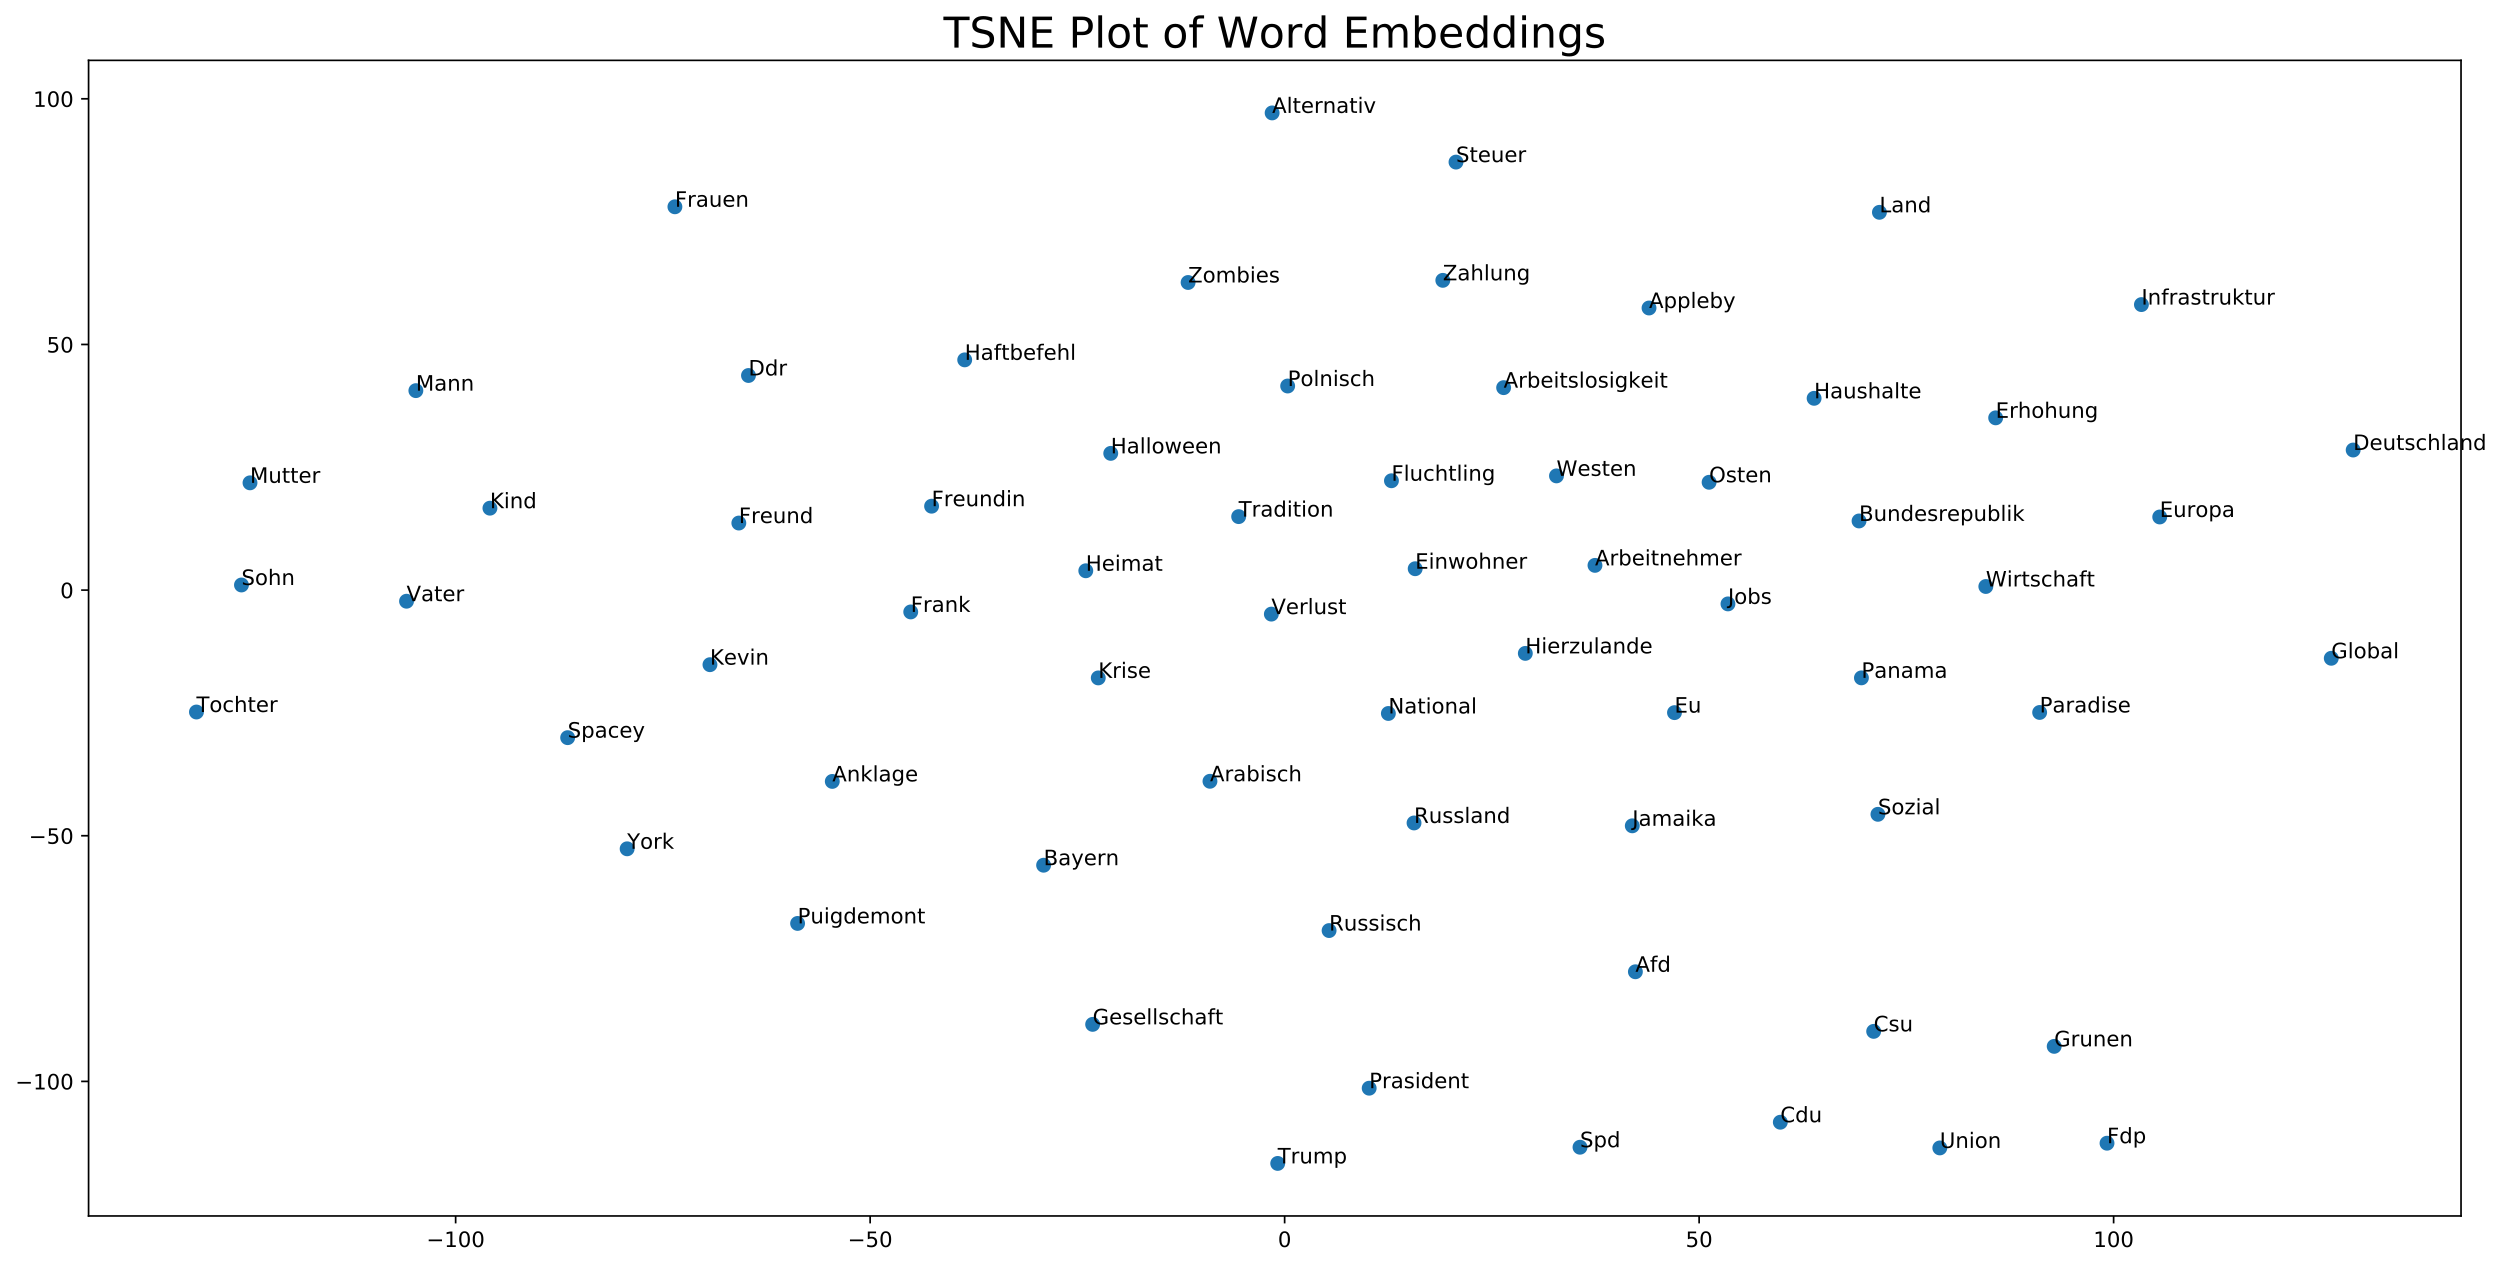 <?xml version="1.0" encoding="utf-8" standalone="no"?>
<!DOCTYPE svg PUBLIC "-//W3C//DTD SVG 1.1//EN"
  "http://www.w3.org/Graphics/SVG/1.1/DTD/svg11.dtd">
<!-- Created with matplotlib (http://matplotlib.org/) -->
<svg height="595pt" version="1.1" viewBox="0 0 1176 595" width="1176pt" xmlns="http://www.w3.org/2000/svg" xmlns:xlink="http://www.w3.org/1999/xlink">
 <defs>
  <style type="text/css">
*{stroke-linecap:butt;stroke-linejoin:round;}
  </style>
 </defs>
 <g id="figure_1">
  <g id="patch_1">
   <path d="M 0 595.875 
L 1176.878 595.875 
L 1176.878 0 
L 0 0 
z
" style="fill:#ffffff;"/>
  </g>
  <g id="axes_1">
   <g id="patch_2">
    <path d="M 41.667 571.997 
L 1157.667 571.997 
L 1157.667 28.397 
L 41.667 28.397 
z
" style="fill:#ffffff;"/>
   </g>
   <g id="PathCollection_1">
    <defs>
     <path d="M 0 3 
C 0.796 3 1.559 2.684 2.121 2.121 
C 2.684 1.559 3 0.796 3 0 
C 3 -0.796 2.684 -1.559 2.121 -2.121 
C 1.559 -2.684 0.796 -3 0 -3 
C -0.796 -3 -1.559 -2.684 -2.121 -2.121 
C -2.684 -1.559 -3 -0.796 -3 0 
C -3 0.796 -2.684 1.559 -2.121 2.121 
C -1.559 2.684 -0.796 3 0 3 
z
" id="ma6ec43cbe4" style="stroke:#1f77b4;"/>
    </defs>
    <g clip-path="url(#p167eebcd63)">
     <use style="fill:#1f77b4;stroke:#1f77b4;" x="767.824" xlink:href="#ma6ec43cbe4" y="388.464"/>
     <use style="fill:#1f77b4;stroke:#1f77b4;" x="803.96" xlink:href="#ma6ec43cbe4" y="226.865"/>
     <use style="fill:#1f77b4;stroke:#1f77b4;" x="732.166" xlink:href="#ma6ec43cbe4" y="223.86"/>
     <use style="fill:#1f77b4;stroke:#1f77b4;" x="1106.929" xlink:href="#ma6ec43cbe4" y="211.691"/>
     <use style="fill:#1f77b4;stroke:#1f77b4;" x="883.375" xlink:href="#ma6ec43cbe4" y="383.051"/>
     <use style="fill:#1f77b4;stroke:#1f77b4;" x="653.09" xlink:href="#ma6ec43cbe4" y="335.616"/>
     <use style="fill:#1f77b4;stroke:#1f77b4;" x="605.717" xlink:href="#ma6ec43cbe4" y="181.579"/>
     <use style="fill:#1f77b4;stroke:#1f77b4;" x="665.162" xlink:href="#ma6ec43cbe4" y="387.12"/>
     <use style="fill:#1f77b4;stroke:#1f77b4;" x="1007.324" xlink:href="#ma6ec43cbe4" y="143.279"/>
     <use style="fill:#1f77b4;stroke:#1f77b4;" x="428.409" xlink:href="#ma6ec43cbe4" y="287.852"/>
     <use style="fill:#1f77b4;stroke:#1f77b4;" x="601.032" xlink:href="#ma6ec43cbe4" y="547.275"/>
     <use style="fill:#1f77b4;stroke:#1f77b4;" x="665.7" xlink:href="#ma6ec43cbe4" y="267.53"/>
     <use style="fill:#1f77b4;stroke:#1f77b4;" x="1096.626" xlink:href="#ma6ec43cbe4" y="309.652"/>
     <use style="fill:#1f77b4;stroke:#1f77b4;" x="375.188" xlink:href="#ma6ec43cbe4" y="434.38"/>
     <use style="fill:#1f77b4;stroke:#1f77b4;" x="490.914" xlink:href="#ma6ec43cbe4" y="407"/>
     <use style="fill:#1f77b4;stroke:#1f77b4;" x="513.979" xlink:href="#ma6ec43cbe4" y="481.863"/>
     <use style="fill:#1f77b4;stroke:#1f77b4;" x="1015.935" xlink:href="#ma6ec43cbe4" y="243.185"/>
     <use style="fill:#1f77b4;stroke:#1f77b4;" x="295.002" xlink:href="#ma6ec43cbe4" y="399.28"/>
     <use style="fill:#1f77b4;stroke:#1f77b4;" x="391.507" xlink:href="#ma6ec43cbe4" y="367.576"/>
     <use style="fill:#1f77b4;stroke:#1f77b4;" x="267.024" xlink:href="#ma6ec43cbe4" y="346.997"/>
     <use style="fill:#1f77b4;stroke:#1f77b4;" x="678.701" xlink:href="#ma6ec43cbe4" y="131.871"/>
     <use style="fill:#1f77b4;stroke:#1f77b4;" x="516.625" xlink:href="#ma6ec43cbe4" y="318.889"/>
     <use style="fill:#1f77b4;stroke:#1f77b4;" x="510.754" xlink:href="#ma6ec43cbe4" y="268.492"/>
     <use style="fill:#1f77b4;stroke:#1f77b4;" x="522.493" xlink:href="#ma6ec43cbe4" y="213.265"/>
     <use style="fill:#1f77b4;stroke:#1f77b4;" x="558.881" xlink:href="#ma6ec43cbe4" y="132.881"/>
     <use style="fill:#1f77b4;stroke:#1f77b4;" x="644.06" xlink:href="#ma6ec43cbe4" y="511.89"/>
     <use style="fill:#1f77b4;stroke:#1f77b4;" x="569.167" xlink:href="#ma6ec43cbe4" y="367.513"/>
     <use style="fill:#1f77b4;stroke:#1f77b4;" x="352.086" xlink:href="#ma6ec43cbe4" y="176.634"/>
     <use style="fill:#1f77b4;stroke:#1f77b4;" x="874.493" xlink:href="#ma6ec43cbe4" y="245.06"/>
     <use style="fill:#1f77b4;stroke:#1f77b4;" x="625.205" xlink:href="#ma6ec43cbe4" y="437.738"/>
     <use style="fill:#1f77b4;stroke:#1f77b4;" x="769.287" xlink:href="#ma6ec43cbe4" y="457.121"/>
     <use style="fill:#1f77b4;stroke:#1f77b4;" x="837.458" xlink:href="#ma6ec43cbe4" y="527.895"/>
     <use style="fill:#1f77b4;stroke:#1f77b4;" x="881.372" xlink:href="#ma6ec43cbe4" y="485.155"/>
     <use style="fill:#1f77b4;stroke:#1f77b4;" x="991.141" xlink:href="#ma6ec43cbe4" y="537.764"/>
     <use style="fill:#1f77b4;stroke:#1f77b4;" x="966.291" xlink:href="#ma6ec43cbe4" y="492.206"/>
     <use style="fill:#1f77b4;stroke:#1f77b4;" x="743.23" xlink:href="#ma6ec43cbe4" y="539.653"/>
     <use style="fill:#1f77b4;stroke:#1f77b4;" x="598.407" xlink:href="#ma6ec43cbe4" y="53.119"/>
     <use style="fill:#1f77b4;stroke:#1f77b4;" x="912.487" xlink:href="#ma6ec43cbe4" y="539.984"/>
     <use style="fill:#1f77b4;stroke:#1f77b4;" x="707.31" xlink:href="#ma6ec43cbe4" y="182.35"/>
     <use style="fill:#1f77b4;stroke:#1f77b4;" x="453.798" xlink:href="#ma6ec43cbe4" y="169.28"/>
     <use style="fill:#1f77b4;stroke:#1f77b4;" x="654.536" xlink:href="#ma6ec43cbe4" y="226.148"/>
     <use style="fill:#1f77b4;stroke:#1f77b4;" x="317.478" xlink:href="#ma6ec43cbe4" y="97.276"/>
     <use style="fill:#1f77b4;stroke:#1f77b4;" x="812.834" xlink:href="#ma6ec43cbe4" y="284.074"/>
     <use style="fill:#1f77b4;stroke:#1f77b4;" x="934.128" xlink:href="#ma6ec43cbe4" y="275.885"/>
     <use style="fill:#1f77b4;stroke:#1f77b4;" x="853.358" xlink:href="#ma6ec43cbe4" y="187.369"/>
     <use style="fill:#1f77b4;stroke:#1f77b4;" x="717.509" xlink:href="#ma6ec43cbe4" y="307.35"/>
     <use style="fill:#1f77b4;stroke:#1f77b4;" x="884.082" xlink:href="#ma6ec43cbe4" y="99.875"/>
     <use style="fill:#1f77b4;stroke:#1f77b4;" x="582.667" xlink:href="#ma6ec43cbe4" y="243.016"/>
     <use style="fill:#1f77b4;stroke:#1f77b4;" x="787.679" xlink:href="#ma6ec43cbe4" y="335.221"/>
     <use style="fill:#1f77b4;stroke:#1f77b4;" x="750.277" xlink:href="#ma6ec43cbe4" y="265.949"/>
     <use style="fill:#1f77b4;stroke:#1f77b4;" x="938.761" xlink:href="#ma6ec43cbe4" y="196.553"/>
     <use style="fill:#1f77b4;stroke:#1f77b4;" x="598.043" xlink:href="#ma6ec43cbe4" y="288.879"/>
     <use style="fill:#1f77b4;stroke:#1f77b4;" x="959.451" xlink:href="#ma6ec43cbe4" y="335.141"/>
     <use style="fill:#1f77b4;stroke:#1f77b4;" x="775.701" xlink:href="#ma6ec43cbe4" y="144.884"/>
     <use style="fill:#1f77b4;stroke:#1f77b4;" x="195.622" xlink:href="#ma6ec43cbe4" y="183.757"/>
     <use style="fill:#1f77b4;stroke:#1f77b4;" x="230.462" xlink:href="#ma6ec43cbe4" y="239.047"/>
     <use style="fill:#1f77b4;stroke:#1f77b4;" x="875.613" xlink:href="#ma6ec43cbe4" y="318.864"/>
     <use style="fill:#1f77b4;stroke:#1f77b4;" x="684.898" xlink:href="#ma6ec43cbe4" y="76.25"/>
     <use style="fill:#1f77b4;stroke:#1f77b4;" x="333.964" xlink:href="#ma6ec43cbe4" y="312.668"/>
     <use style="fill:#1f77b4;stroke:#1f77b4;" x="113.584" xlink:href="#ma6ec43cbe4" y="275.177"/>
     <use style="fill:#1f77b4;stroke:#1f77b4;" x="92.405" xlink:href="#ma6ec43cbe4" y="334.932"/>
     <use style="fill:#1f77b4;stroke:#1f77b4;" x="191.231" xlink:href="#ma6ec43cbe4" y="282.816"/>
     <use style="fill:#1f77b4;stroke:#1f77b4;" x="117.599" xlink:href="#ma6ec43cbe4" y="227.128"/>
     <use style="fill:#1f77b4;stroke:#1f77b4;" x="347.547" xlink:href="#ma6ec43cbe4" y="246.041"/>
     <use style="fill:#1f77b4;stroke:#1f77b4;" x="438.218" xlink:href="#ma6ec43cbe4" y="238.114"/>
    </g>
   </g>
   <g id="matplotlib.axis_1">
    <g id="xtick_1">
     <g id="line2d_1">
      <defs>
       <path d="M 0 0 
L 0 3.5 
" id="mcedf7be1b6" style="stroke:#000000;stroke-width:0.8;"/>
      </defs>
      <g>
       <use style="stroke:#000000;stroke-width:0.8;" x="214.334" xlink:href="#mcedf7be1b6" y="571.997"/>
      </g>
     </g>
     <g id="text_1">
      <!-- −100 -->
      <defs>
       <path d="M 10.594 35.5 
L 73.188 35.5 
L 73.188 27.203 
L 10.594 27.203 
z
" id="DejaVuSans-2212"/>
       <path d="M 12.406 8.297 
L 28.516 8.297 
L 28.516 63.922 
L 10.984 60.406 
L 10.984 69.391 
L 28.422 72.906 
L 38.281 72.906 
L 38.281 8.297 
L 54.391 8.297 
L 54.391 0 
L 12.406 0 
z
" id="DejaVuSans-31"/>
       <path d="M 31.781 66.406 
Q 24.172 66.406 20.328 58.906 
Q 16.5 51.422 16.5 36.375 
Q 16.5 21.391 20.328 13.891 
Q 24.172 6.391 31.781 6.391 
Q 39.453 6.391 43.281 13.891 
Q 47.125 21.391 47.125 36.375 
Q 47.125 51.422 43.281 58.906 
Q 39.453 66.406 31.781 66.406 
z
M 31.781 74.219 
Q 44.047 74.219 50.516 64.516 
Q 56.984 54.828 56.984 36.375 
Q 56.984 17.969 50.516 8.266 
Q 44.047 -1.422 31.781 -1.422 
Q 19.531 -1.422 13.062 8.266 
Q 6.594 17.969 6.594 36.375 
Q 6.594 54.828 13.062 64.516 
Q 19.531 74.219 31.781 74.219 
z
" id="DejaVuSans-30"/>
      </defs>
      <g transform="translate(200.6 586.595)scale(0.1 -0.1)">
       <use xlink:href="#DejaVuSans-2212"/>
       <use x="83.789" xlink:href="#DejaVuSans-31"/>
       <use x="147.412" xlink:href="#DejaVuSans-30"/>
       <use x="211.035" xlink:href="#DejaVuSans-30"/>
      </g>
     </g>
    </g>
    <g id="xtick_2">
     <g id="line2d_2">
      <g>
       <use style="stroke:#000000;stroke-width:0.8;" x="409.313" xlink:href="#mcedf7be1b6" y="571.997"/>
      </g>
     </g>
     <g id="text_2">
      <!-- −50 -->
      <defs>
       <path d="M 10.797 72.906 
L 49.516 72.906 
L 49.516 64.594 
L 19.828 64.594 
L 19.828 46.734 
Q 21.969 47.469 24.109 47.828 
Q 26.266 48.188 28.422 48.188 
Q 40.625 48.188 47.75 41.5 
Q 54.891 34.812 54.891 23.391 
Q 54.891 11.625 47.562 5.094 
Q 40.234 -1.422 26.906 -1.422 
Q 22.312 -1.422 17.547 -0.641 
Q 12.797 0.141 7.719 1.703 
L 7.719 11.625 
Q 12.109 9.234 16.797 8.062 
Q 21.484 6.891 26.703 6.891 
Q 35.156 6.891 40.078 11.328 
Q 45.016 15.766 45.016 23.391 
Q 45.016 31 40.078 35.438 
Q 35.156 39.891 26.703 39.891 
Q 22.75 39.891 18.812 39.016 
Q 14.891 38.141 10.797 36.281 
z
" id="DejaVuSans-35"/>
      </defs>
      <g transform="translate(398.76 586.595)scale(0.1 -0.1)">
       <use xlink:href="#DejaVuSans-2212"/>
       <use x="83.789" xlink:href="#DejaVuSans-35"/>
       <use x="147.412" xlink:href="#DejaVuSans-30"/>
      </g>
     </g>
    </g>
    <g id="xtick_3">
     <g id="line2d_3">
      <g>
       <use style="stroke:#000000;stroke-width:0.8;" x="604.291" xlink:href="#mcedf7be1b6" y="571.997"/>
      </g>
     </g>
     <g id="text_3">
      <!-- 0 -->
      <g transform="translate(601.11 586.595)scale(0.1 -0.1)">
       <use xlink:href="#DejaVuSans-30"/>
      </g>
     </g>
    </g>
    <g id="xtick_4">
     <g id="line2d_4">
      <g>
       <use style="stroke:#000000;stroke-width:0.8;" x="799.27" xlink:href="#mcedf7be1b6" y="571.997"/>
      </g>
     </g>
     <g id="text_4">
      <!-- 50 -->
      <g transform="translate(792.907 586.595)scale(0.1 -0.1)">
       <use xlink:href="#DejaVuSans-35"/>
       <use x="63.623" xlink:href="#DejaVuSans-30"/>
      </g>
     </g>
    </g>
    <g id="xtick_5">
     <g id="line2d_5">
      <g>
       <use style="stroke:#000000;stroke-width:0.8;" x="994.248" xlink:href="#mcedf7be1b6" y="571.997"/>
      </g>
     </g>
     <g id="text_5">
      <!-- 100 -->
      <g transform="translate(984.705 586.595)scale(0.1 -0.1)">
       <use xlink:href="#DejaVuSans-31"/>
       <use x="63.623" xlink:href="#DejaVuSans-30"/>
       <use x="127.246" xlink:href="#DejaVuSans-30"/>
      </g>
     </g>
    </g>
   </g>
   <g id="matplotlib.axis_2">
    <g id="ytick_1">
     <g id="line2d_6">
      <defs>
       <path d="M 0 0 
L -3.5 0 
" id="m685a9d61c5" style="stroke:#000000;stroke-width:0.8;"/>
      </defs>
      <g>
       <use style="stroke:#000000;stroke-width:0.8;" x="41.667" xlink:href="#m685a9d61c5" y="508.684"/>
      </g>
     </g>
     <g id="text_6">
      <!-- −100 -->
      <g transform="translate(7.2 512.484)scale(0.1 -0.1)">
       <use xlink:href="#DejaVuSans-2212"/>
       <use x="83.789" xlink:href="#DejaVuSans-31"/>
       <use x="147.412" xlink:href="#DejaVuSans-30"/>
       <use x="211.035" xlink:href="#DejaVuSans-30"/>
      </g>
     </g>
    </g>
    <g id="ytick_2">
     <g id="line2d_7">
      <g>
       <use style="stroke:#000000;stroke-width:0.8;" x="41.667" xlink:href="#m685a9d61c5" y="393.134"/>
      </g>
     </g>
     <g id="text_7">
      <!-- −50 -->
      <g transform="translate(13.562 396.933)scale(0.1 -0.1)">
       <use xlink:href="#DejaVuSans-2212"/>
       <use x="83.789" xlink:href="#DejaVuSans-35"/>
       <use x="147.412" xlink:href="#DejaVuSans-30"/>
      </g>
     </g>
    </g>
    <g id="ytick_3">
     <g id="line2d_8">
      <g>
       <use style="stroke:#000000;stroke-width:0.8;" x="41.667" xlink:href="#m685a9d61c5" y="277.583"/>
      </g>
     </g>
     <g id="text_8">
      <!-- 0 -->
      <g transform="translate(28.305 281.382)scale(0.1 -0.1)">
       <use xlink:href="#DejaVuSans-30"/>
      </g>
     </g>
    </g>
    <g id="ytick_4">
     <g id="line2d_9">
      <g>
       <use style="stroke:#000000;stroke-width:0.8;" x="41.667" xlink:href="#m685a9d61c5" y="162.033"/>
      </g>
     </g>
     <g id="text_9">
      <!-- 50 -->
      <g transform="translate(21.942 165.832)scale(0.1 -0.1)">
       <use xlink:href="#DejaVuSans-35"/>
       <use x="63.623" xlink:href="#DejaVuSans-30"/>
      </g>
     </g>
    </g>
    <g id="ytick_5">
     <g id="line2d_10">
      <g>
       <use style="stroke:#000000;stroke-width:0.8;" x="41.667" xlink:href="#m685a9d61c5" y="46.482"/>
      </g>
     </g>
     <g id="text_10">
      <!-- 100 -->
      <g transform="translate(15.58 50.281)scale(0.1 -0.1)">
       <use xlink:href="#DejaVuSans-31"/>
       <use x="63.623" xlink:href="#DejaVuSans-30"/>
       <use x="127.246" xlink:href="#DejaVuSans-30"/>
      </g>
     </g>
    </g>
   </g>
   <g id="patch_3">
    <path d="M 41.667 571.997 
L 41.667 28.397 
" style="fill:none;stroke:#000000;stroke-linecap:square;stroke-linejoin:miter;stroke-width:0.8;"/>
   </g>
   <g id="patch_4">
    <path d="M 1157.667 571.997 
L 1157.667 28.397 
" style="fill:none;stroke:#000000;stroke-linecap:square;stroke-linejoin:miter;stroke-width:0.8;"/>
   </g>
   <g id="patch_5">
    <path d="M 41.667 571.997 
L 1157.667 571.997 
" style="fill:none;stroke:#000000;stroke-linecap:square;stroke-linejoin:miter;stroke-width:0.8;"/>
   </g>
   <g id="patch_6">
    <path d="M 41.667 28.397 
L 1157.667 28.397 
" style="fill:none;stroke:#000000;stroke-linecap:square;stroke-linejoin:miter;stroke-width:0.8;"/>
   </g>
   <g id="text_11">
    <!-- Jamaika -->
    <defs>
     <path d="M 9.812 72.906 
L 19.672 72.906 
L 19.672 5.078 
Q 19.672 -8.109 14.672 -14.062 
Q 9.672 -20.016 -1.422 -20.016 
L -5.172 -20.016 
L -5.172 -11.719 
L -2.094 -11.719 
Q 4.438 -11.719 7.125 -8.047 
Q 9.812 -4.391 9.812 5.078 
z
" id="DejaVuSans-4a"/>
     <path d="M 34.281 27.484 
Q 23.391 27.484 19.188 25 
Q 14.984 22.516 14.984 16.5 
Q 14.984 11.719 18.141 8.906 
Q 21.297 6.109 26.703 6.109 
Q 34.188 6.109 38.703 11.406 
Q 43.219 16.703 43.219 25.484 
L 43.219 27.484 
z
M 52.203 31.203 
L 52.203 0 
L 43.219 0 
L 43.219 8.297 
Q 40.141 3.328 35.547 0.953 
Q 30.953 -1.422 24.312 -1.422 
Q 15.922 -1.422 10.953 3.297 
Q 6 8.016 6 15.922 
Q 6 25.141 12.172 29.828 
Q 18.359 34.516 30.609 34.516 
L 43.219 34.516 
L 43.219 35.406 
Q 43.219 41.609 39.141 45 
Q 35.062 48.391 27.688 48.391 
Q 23 48.391 18.547 47.266 
Q 14.109 46.141 10.016 43.891 
L 10.016 52.203 
Q 14.938 54.109 19.578 55.047 
Q 24.219 56 28.609 56 
Q 40.484 56 46.344 49.844 
Q 52.203 43.703 52.203 31.203 
z
" id="DejaVuSans-61"/>
     <path d="M 52 44.188 
Q 55.375 50.25 60.062 53.125 
Q 64.75 56 71.094 56 
Q 79.641 56 84.281 50.016 
Q 88.922 44.047 88.922 33.016 
L 88.922 0 
L 79.891 0 
L 79.891 32.719 
Q 79.891 40.578 77.094 44.375 
Q 74.312 48.188 68.609 48.188 
Q 61.625 48.188 57.562 43.547 
Q 53.516 38.922 53.516 30.906 
L 53.516 0 
L 44.484 0 
L 44.484 32.719 
Q 44.484 40.625 41.703 44.406 
Q 38.922 48.188 33.109 48.188 
Q 26.219 48.188 22.156 43.531 
Q 18.109 38.875 18.109 30.906 
L 18.109 0 
L 9.078 0 
L 9.078 54.688 
L 18.109 54.688 
L 18.109 46.188 
Q 21.188 51.219 25.484 53.609 
Q 29.781 56 35.688 56 
Q 41.656 56 45.828 52.969 
Q 50 49.953 52 44.188 
z
" id="DejaVuSans-6d"/>
     <path d="M 9.422 54.688 
L 18.406 54.688 
L 18.406 0 
L 9.422 0 
z
M 9.422 75.984 
L 18.406 75.984 
L 18.406 64.594 
L 9.422 64.594 
z
" id="DejaVuSans-69"/>
     <path d="M 9.078 75.984 
L 18.109 75.984 
L 18.109 31.109 
L 44.922 54.688 
L 56.391 54.688 
L 27.391 29.109 
L 57.625 0 
L 45.906 0 
L 18.109 26.703 
L 18.109 0 
L 9.078 0 
z
" id="DejaVuSans-6b"/>
    </defs>
    <g transform="translate(767.824 388.464)scale(0.1 -0.1)">
     <use xlink:href="#DejaVuSans-4a"/>
     <use x="29.492" xlink:href="#DejaVuSans-61"/>
     <use x="90.771" xlink:href="#DejaVuSans-6d"/>
     <use x="188.184" xlink:href="#DejaVuSans-61"/>
     <use x="249.463" xlink:href="#DejaVuSans-69"/>
     <use x="277.246" xlink:href="#DejaVuSans-6b"/>
     <use x="335.141" xlink:href="#DejaVuSans-61"/>
    </g>
   </g>
   <g id="text_12">
    <!-- Osten -->
    <defs>
     <path d="M 39.406 66.219 
Q 28.656 66.219 22.328 58.203 
Q 16.016 50.203 16.016 36.375 
Q 16.016 22.609 22.328 14.594 
Q 28.656 6.594 39.406 6.594 
Q 50.141 6.594 56.422 14.594 
Q 62.703 22.609 62.703 36.375 
Q 62.703 50.203 56.422 58.203 
Q 50.141 66.219 39.406 66.219 
z
M 39.406 74.219 
Q 54.734 74.219 63.906 63.938 
Q 73.094 53.656 73.094 36.375 
Q 73.094 19.141 63.906 8.859 
Q 54.734 -1.422 39.406 -1.422 
Q 24.031 -1.422 14.812 8.828 
Q 5.609 19.094 5.609 36.375 
Q 5.609 53.656 14.812 63.938 
Q 24.031 74.219 39.406 74.219 
z
" id="DejaVuSans-4f"/>
     <path d="M 44.281 53.078 
L 44.281 44.578 
Q 40.484 46.531 36.375 47.5 
Q 32.281 48.484 27.875 48.484 
Q 21.188 48.484 17.844 46.438 
Q 14.5 44.391 14.5 40.281 
Q 14.5 37.156 16.891 35.375 
Q 19.281 33.594 26.516 31.984 
L 29.594 31.297 
Q 39.156 29.25 43.188 25.516 
Q 47.219 21.781 47.219 15.094 
Q 47.219 7.469 41.188 3.016 
Q 35.156 -1.422 24.609 -1.422 
Q 20.219 -1.422 15.453 -0.562 
Q 10.688 0.297 5.422 2 
L 5.422 11.281 
Q 10.406 8.688 15.234 7.391 
Q 20.062 6.109 24.812 6.109 
Q 31.156 6.109 34.562 8.281 
Q 37.984 10.453 37.984 14.406 
Q 37.984 18.062 35.516 20.016 
Q 33.062 21.969 24.703 23.781 
L 21.578 24.516 
Q 13.234 26.266 9.516 29.906 
Q 5.812 33.547 5.812 39.891 
Q 5.812 47.609 11.281 51.797 
Q 16.75 56 26.812 56 
Q 31.781 56 36.172 55.266 
Q 40.578 54.547 44.281 53.078 
z
" id="DejaVuSans-73"/>
     <path d="M 18.312 70.219 
L 18.312 54.688 
L 36.812 54.688 
L 36.812 47.703 
L 18.312 47.703 
L 18.312 18.016 
Q 18.312 11.328 20.141 9.422 
Q 21.969 7.516 27.594 7.516 
L 36.812 7.516 
L 36.812 0 
L 27.594 0 
Q 17.188 0 13.234 3.875 
Q 9.281 7.766 9.281 18.016 
L 9.281 47.703 
L 2.688 47.703 
L 2.688 54.688 
L 9.281 54.688 
L 9.281 70.219 
z
" id="DejaVuSans-74"/>
     <path d="M 56.203 29.594 
L 56.203 25.203 
L 14.891 25.203 
Q 15.484 15.922 20.484 11.062 
Q 25.484 6.203 34.422 6.203 
Q 39.594 6.203 44.453 7.469 
Q 49.312 8.734 54.109 11.281 
L 54.109 2.781 
Q 49.266 0.734 44.188 -0.344 
Q 39.109 -1.422 33.891 -1.422 
Q 20.797 -1.422 13.156 6.188 
Q 5.516 13.812 5.516 26.812 
Q 5.516 40.234 12.766 48.109 
Q 20.016 56 32.328 56 
Q 43.359 56 49.781 48.891 
Q 56.203 41.797 56.203 29.594 
z
M 47.219 32.234 
Q 47.125 39.594 43.094 43.984 
Q 39.062 48.391 32.422 48.391 
Q 24.906 48.391 20.391 44.141 
Q 15.875 39.891 15.188 32.172 
z
" id="DejaVuSans-65"/>
     <path d="M 54.891 33.016 
L 54.891 0 
L 45.906 0 
L 45.906 32.719 
Q 45.906 40.484 42.875 44.328 
Q 39.844 48.188 33.797 48.188 
Q 26.516 48.188 22.312 43.547 
Q 18.109 38.922 18.109 30.906 
L 18.109 0 
L 9.078 0 
L 9.078 54.688 
L 18.109 54.688 
L 18.109 46.188 
Q 21.344 51.125 25.703 53.562 
Q 30.078 56 35.797 56 
Q 45.219 56 50.047 50.172 
Q 54.891 44.344 54.891 33.016 
z
" id="DejaVuSans-6e"/>
    </defs>
    <g transform="translate(803.96 226.865)scale(0.1 -0.1)">
     <use xlink:href="#DejaVuSans-4f"/>
     <use x="78.711" xlink:href="#DejaVuSans-73"/>
     <use x="130.811" xlink:href="#DejaVuSans-74"/>
     <use x="170.02" xlink:href="#DejaVuSans-65"/>
     <use x="231.543" xlink:href="#DejaVuSans-6e"/>
    </g>
   </g>
   <g id="text_13">
    <!-- Westen -->
    <defs>
     <path d="M 3.328 72.906 
L 13.281 72.906 
L 28.609 11.281 
L 43.891 72.906 
L 54.984 72.906 
L 70.312 11.281 
L 85.594 72.906 
L 95.609 72.906 
L 77.297 0 
L 64.891 0 
L 49.516 63.281 
L 33.984 0 
L 21.578 0 
z
" id="DejaVuSans-57"/>
    </defs>
    <g transform="translate(732.166 223.86)scale(0.1 -0.1)">
     <use xlink:href="#DejaVuSans-57"/>
     <use x="98.799" xlink:href="#DejaVuSans-65"/>
     <use x="160.322" xlink:href="#DejaVuSans-73"/>
     <use x="212.422" xlink:href="#DejaVuSans-74"/>
     <use x="251.631" xlink:href="#DejaVuSans-65"/>
     <use x="313.154" xlink:href="#DejaVuSans-6e"/>
    </g>
   </g>
   <g id="text_14">
    <!-- Deutschland -->
    <defs>
     <path d="M 19.672 64.797 
L 19.672 8.109 
L 31.594 8.109 
Q 46.688 8.109 53.688 14.938 
Q 60.688 21.781 60.688 36.531 
Q 60.688 51.172 53.688 57.984 
Q 46.688 64.797 31.594 64.797 
z
M 9.812 72.906 
L 30.078 72.906 
Q 51.266 72.906 61.172 64.094 
Q 71.094 55.281 71.094 36.531 
Q 71.094 17.672 61.125 8.828 
Q 51.172 0 30.078 0 
L 9.812 0 
z
" id="DejaVuSans-44"/>
     <path d="M 8.5 21.578 
L 8.5 54.688 
L 17.484 54.688 
L 17.484 21.922 
Q 17.484 14.156 20.5 10.266 
Q 23.531 6.391 29.594 6.391 
Q 36.859 6.391 41.078 11.031 
Q 45.312 15.672 45.312 23.688 
L 45.312 54.688 
L 54.297 54.688 
L 54.297 0 
L 45.312 0 
L 45.312 8.406 
Q 42.047 3.422 37.719 1 
Q 33.406 -1.422 27.688 -1.422 
Q 18.266 -1.422 13.375 4.438 
Q 8.5 10.297 8.5 21.578 
z
M 31.109 56 
z
" id="DejaVuSans-75"/>
     <path d="M 48.781 52.594 
L 48.781 44.188 
Q 44.969 46.297 41.141 47.344 
Q 37.312 48.391 33.406 48.391 
Q 24.656 48.391 19.812 42.844 
Q 14.984 37.312 14.984 27.297 
Q 14.984 17.281 19.812 11.734 
Q 24.656 6.203 33.406 6.203 
Q 37.312 6.203 41.141 7.25 
Q 44.969 8.297 48.781 10.406 
L 48.781 2.094 
Q 45.016 0.344 40.984 -0.531 
Q 36.969 -1.422 32.422 -1.422 
Q 20.062 -1.422 12.781 6.344 
Q 5.516 14.109 5.516 27.297 
Q 5.516 40.672 12.859 48.328 
Q 20.219 56 33.016 56 
Q 37.156 56 41.109 55.141 
Q 45.062 54.297 48.781 52.594 
z
" id="DejaVuSans-63"/>
     <path d="M 54.891 33.016 
L 54.891 0 
L 45.906 0 
L 45.906 32.719 
Q 45.906 40.484 42.875 44.328 
Q 39.844 48.188 33.797 48.188 
Q 26.516 48.188 22.312 43.547 
Q 18.109 38.922 18.109 30.906 
L 18.109 0 
L 9.078 0 
L 9.078 75.984 
L 18.109 75.984 
L 18.109 46.188 
Q 21.344 51.125 25.703 53.562 
Q 30.078 56 35.797 56 
Q 45.219 56 50.047 50.172 
Q 54.891 44.344 54.891 33.016 
z
" id="DejaVuSans-68"/>
     <path d="M 9.422 75.984 
L 18.406 75.984 
L 18.406 0 
L 9.422 0 
z
" id="DejaVuSans-6c"/>
     <path d="M 45.406 46.391 
L 45.406 75.984 
L 54.391 75.984 
L 54.391 0 
L 45.406 0 
L 45.406 8.203 
Q 42.578 3.328 38.25 0.953 
Q 33.938 -1.422 27.875 -1.422 
Q 17.969 -1.422 11.734 6.484 
Q 5.516 14.406 5.516 27.297 
Q 5.516 40.188 11.734 48.094 
Q 17.969 56 27.875 56 
Q 33.938 56 38.25 53.625 
Q 42.578 51.266 45.406 46.391 
z
M 14.797 27.297 
Q 14.797 17.391 18.875 11.75 
Q 22.953 6.109 30.078 6.109 
Q 37.203 6.109 41.297 11.75 
Q 45.406 17.391 45.406 27.297 
Q 45.406 37.203 41.297 42.844 
Q 37.203 48.484 30.078 48.484 
Q 22.953 48.484 18.875 42.844 
Q 14.797 37.203 14.797 27.297 
z
" id="DejaVuSans-64"/>
    </defs>
    <g transform="translate(1106.929 211.691)scale(0.1 -0.1)">
     <use xlink:href="#DejaVuSans-44"/>
     <use x="77.002" xlink:href="#DejaVuSans-65"/>
     <use x="138.525" xlink:href="#DejaVuSans-75"/>
     <use x="201.904" xlink:href="#DejaVuSans-74"/>
     <use x="241.113" xlink:href="#DejaVuSans-73"/>
     <use x="293.213" xlink:href="#DejaVuSans-63"/>
     <use x="348.193" xlink:href="#DejaVuSans-68"/>
     <use x="411.572" xlink:href="#DejaVuSans-6c"/>
     <use x="439.355" xlink:href="#DejaVuSans-61"/>
     <use x="500.635" xlink:href="#DejaVuSans-6e"/>
     <use x="564.014" xlink:href="#DejaVuSans-64"/>
    </g>
   </g>
   <g id="text_15">
    <!-- Sozial -->
    <defs>
     <path d="M 53.516 70.516 
L 53.516 60.891 
Q 47.906 63.578 42.922 64.891 
Q 37.938 66.219 33.297 66.219 
Q 25.25 66.219 20.875 63.094 
Q 16.5 59.969 16.5 54.203 
Q 16.5 49.359 19.406 46.891 
Q 22.312 44.438 30.422 42.922 
L 36.375 41.703 
Q 47.406 39.594 52.656 34.297 
Q 57.906 29 57.906 20.125 
Q 57.906 9.516 50.797 4.047 
Q 43.703 -1.422 29.984 -1.422 
Q 24.812 -1.422 18.969 -0.25 
Q 13.141 0.922 6.891 3.219 
L 6.891 13.375 
Q 12.891 10.016 18.656 8.297 
Q 24.422 6.594 29.984 6.594 
Q 38.422 6.594 43.016 9.906 
Q 47.609 13.234 47.609 19.391 
Q 47.609 24.75 44.312 27.781 
Q 41.016 30.812 33.5 32.328 
L 27.484 33.5 
Q 16.453 35.688 11.516 40.375 
Q 6.594 45.062 6.594 53.422 
Q 6.594 63.094 13.406 68.656 
Q 20.219 74.219 32.172 74.219 
Q 37.312 74.219 42.625 73.281 
Q 47.953 72.359 53.516 70.516 
z
" id="DejaVuSans-53"/>
     <path d="M 30.609 48.391 
Q 23.391 48.391 19.188 42.75 
Q 14.984 37.109 14.984 27.297 
Q 14.984 17.484 19.156 11.844 
Q 23.344 6.203 30.609 6.203 
Q 37.797 6.203 41.984 11.859 
Q 46.188 17.531 46.188 27.297 
Q 46.188 37.016 41.984 42.703 
Q 37.797 48.391 30.609 48.391 
z
M 30.609 56 
Q 42.328 56 49.016 48.375 
Q 55.719 40.766 55.719 27.297 
Q 55.719 13.875 49.016 6.219 
Q 42.328 -1.422 30.609 -1.422 
Q 18.844 -1.422 12.172 6.219 
Q 5.516 13.875 5.516 27.297 
Q 5.516 40.766 12.172 48.375 
Q 18.844 56 30.609 56 
z
" id="DejaVuSans-6f"/>
     <path d="M 5.516 54.688 
L 48.188 54.688 
L 48.188 46.484 
L 14.406 7.172 
L 48.188 7.172 
L 48.188 0 
L 4.297 0 
L 4.297 8.203 
L 38.094 47.516 
L 5.516 47.516 
z
" id="DejaVuSans-7a"/>
    </defs>
    <g transform="translate(883.375 383.051)scale(0.1 -0.1)">
     <use xlink:href="#DejaVuSans-53"/>
     <use x="63.477" xlink:href="#DejaVuSans-6f"/>
     <use x="124.658" xlink:href="#DejaVuSans-7a"/>
     <use x="177.148" xlink:href="#DejaVuSans-69"/>
     <use x="204.932" xlink:href="#DejaVuSans-61"/>
     <use x="266.211" xlink:href="#DejaVuSans-6c"/>
    </g>
   </g>
   <g id="text_16">
    <!-- National -->
    <defs>
     <path d="M 9.812 72.906 
L 23.094 72.906 
L 55.422 11.922 
L 55.422 72.906 
L 64.984 72.906 
L 64.984 0 
L 51.703 0 
L 19.391 60.984 
L 19.391 0 
L 9.812 0 
z
" id="DejaVuSans-4e"/>
    </defs>
    <g transform="translate(653.09 335.616)scale(0.1 -0.1)">
     <use xlink:href="#DejaVuSans-4e"/>
     <use x="74.805" xlink:href="#DejaVuSans-61"/>
     <use x="136.084" xlink:href="#DejaVuSans-74"/>
     <use x="175.293" xlink:href="#DejaVuSans-69"/>
     <use x="203.076" xlink:href="#DejaVuSans-6f"/>
     <use x="264.258" xlink:href="#DejaVuSans-6e"/>
     <use x="327.637" xlink:href="#DejaVuSans-61"/>
     <use x="388.916" xlink:href="#DejaVuSans-6c"/>
    </g>
   </g>
   <g id="text_17">
    <!-- Polnisch -->
    <defs>
     <path d="M 19.672 64.797 
L 19.672 37.406 
L 32.078 37.406 
Q 38.969 37.406 42.719 40.969 
Q 46.484 44.531 46.484 51.125 
Q 46.484 57.672 42.719 61.234 
Q 38.969 64.797 32.078 64.797 
z
M 9.812 72.906 
L 32.078 72.906 
Q 44.344 72.906 50.609 67.359 
Q 56.891 61.812 56.891 51.125 
Q 56.891 40.328 50.609 34.812 
Q 44.344 29.297 32.078 29.297 
L 19.672 29.297 
L 19.672 0 
L 9.812 0 
z
" id="DejaVuSans-50"/>
    </defs>
    <g transform="translate(605.717 181.579)scale(0.1 -0.1)">
     <use xlink:href="#DejaVuSans-50"/>
     <use x="60.256" xlink:href="#DejaVuSans-6f"/>
     <use x="121.438" xlink:href="#DejaVuSans-6c"/>
     <use x="149.221" xlink:href="#DejaVuSans-6e"/>
     <use x="212.6" xlink:href="#DejaVuSans-69"/>
     <use x="240.383" xlink:href="#DejaVuSans-73"/>
     <use x="292.482" xlink:href="#DejaVuSans-63"/>
     <use x="347.463" xlink:href="#DejaVuSans-68"/>
    </g>
   </g>
   <g id="text_18">
    <!-- Russland -->
    <defs>
     <path d="M 44.391 34.188 
Q 47.562 33.109 50.562 29.594 
Q 53.562 26.078 56.594 19.922 
L 66.609 0 
L 56 0 
L 46.688 18.703 
Q 43.062 26.031 39.672 28.422 
Q 36.281 30.812 30.422 30.812 
L 19.672 30.812 
L 19.672 0 
L 9.812 0 
L 9.812 72.906 
L 32.078 72.906 
Q 44.578 72.906 50.734 67.672 
Q 56.891 62.453 56.891 51.906 
Q 56.891 45.016 53.688 40.469 
Q 50.484 35.938 44.391 34.188 
z
M 19.672 64.797 
L 19.672 38.922 
L 32.078 38.922 
Q 39.203 38.922 42.844 42.219 
Q 46.484 45.516 46.484 51.906 
Q 46.484 58.297 42.844 61.547 
Q 39.203 64.797 32.078 64.797 
z
" id="DejaVuSans-52"/>
    </defs>
    <g transform="translate(665.162 387.12)scale(0.1 -0.1)">
     <use xlink:href="#DejaVuSans-52"/>
     <use x="69.42" xlink:href="#DejaVuSans-75"/>
     <use x="132.799" xlink:href="#DejaVuSans-73"/>
     <use x="184.898" xlink:href="#DejaVuSans-73"/>
     <use x="236.998" xlink:href="#DejaVuSans-6c"/>
     <use x="264.781" xlink:href="#DejaVuSans-61"/>
     <use x="326.061" xlink:href="#DejaVuSans-6e"/>
     <use x="389.439" xlink:href="#DejaVuSans-64"/>
    </g>
   </g>
   <g id="text_19">
    <!-- Infrastruktur -->
    <defs>
     <path d="M 9.812 72.906 
L 19.672 72.906 
L 19.672 0 
L 9.812 0 
z
" id="DejaVuSans-49"/>
     <path d="M 37.109 75.984 
L 37.109 68.5 
L 28.516 68.5 
Q 23.688 68.5 21.797 66.547 
Q 19.922 64.594 19.922 59.516 
L 19.922 54.688 
L 34.719 54.688 
L 34.719 47.703 
L 19.922 47.703 
L 19.922 0 
L 10.891 0 
L 10.891 47.703 
L 2.297 47.703 
L 2.297 54.688 
L 10.891 54.688 
L 10.891 58.5 
Q 10.891 67.625 15.141 71.797 
Q 19.391 75.984 28.609 75.984 
z
" id="DejaVuSans-66"/>
     <path d="M 41.109 46.297 
Q 39.594 47.172 37.812 47.578 
Q 36.031 48 33.891 48 
Q 26.266 48 22.188 43.047 
Q 18.109 38.094 18.109 28.812 
L 18.109 0 
L 9.078 0 
L 9.078 54.688 
L 18.109 54.688 
L 18.109 46.188 
Q 20.953 51.172 25.484 53.578 
Q 30.031 56 36.531 56 
Q 37.453 56 38.578 55.875 
Q 39.703 55.766 41.062 55.516 
z
" id="DejaVuSans-72"/>
    </defs>
    <g transform="translate(1007.324 143.279)scale(0.1 -0.1)">
     <use xlink:href="#DejaVuSans-49"/>
     <use x="29.492" xlink:href="#DejaVuSans-6e"/>
     <use x="92.871" xlink:href="#DejaVuSans-66"/>
     <use x="128.076" xlink:href="#DejaVuSans-72"/>
     <use x="169.189" xlink:href="#DejaVuSans-61"/>
     <use x="230.469" xlink:href="#DejaVuSans-73"/>
     <use x="282.568" xlink:href="#DejaVuSans-74"/>
     <use x="321.777" xlink:href="#DejaVuSans-72"/>
     <use x="362.891" xlink:href="#DejaVuSans-75"/>
     <use x="426.27" xlink:href="#DejaVuSans-6b"/>
     <use x="484.18" xlink:href="#DejaVuSans-74"/>
     <use x="523.389" xlink:href="#DejaVuSans-75"/>
     <use x="586.768" xlink:href="#DejaVuSans-72"/>
    </g>
   </g>
   <g id="text_20">
    <!-- Frank -->
    <defs>
     <path d="M 9.812 72.906 
L 51.703 72.906 
L 51.703 64.594 
L 19.672 64.594 
L 19.672 43.109 
L 48.578 43.109 
L 48.578 34.812 
L 19.672 34.812 
L 19.672 0 
L 9.812 0 
z
" id="DejaVuSans-46"/>
    </defs>
    <g transform="translate(428.409 287.852)scale(0.1 -0.1)">
     <use xlink:href="#DejaVuSans-46"/>
     <use x="57.41" xlink:href="#DejaVuSans-72"/>
     <use x="98.523" xlink:href="#DejaVuSans-61"/>
     <use x="159.803" xlink:href="#DejaVuSans-6e"/>
     <use x="223.182" xlink:href="#DejaVuSans-6b"/>
    </g>
   </g>
   <g id="text_21">
    <!-- Trump -->
    <defs>
     <path d="M -0.297 72.906 
L 61.375 72.906 
L 61.375 64.594 
L 35.5 64.594 
L 35.5 0 
L 25.594 0 
L 25.594 64.594 
L -0.297 64.594 
z
" id="DejaVuSans-54"/>
     <path d="M 18.109 8.203 
L 18.109 -20.797 
L 9.078 -20.797 
L 9.078 54.688 
L 18.109 54.688 
L 18.109 46.391 
Q 20.953 51.266 25.266 53.625 
Q 29.594 56 35.594 56 
Q 45.562 56 51.781 48.094 
Q 58.016 40.188 58.016 27.297 
Q 58.016 14.406 51.781 6.484 
Q 45.562 -1.422 35.594 -1.422 
Q 29.594 -1.422 25.266 0.953 
Q 20.953 3.328 18.109 8.203 
z
M 48.688 27.297 
Q 48.688 37.203 44.609 42.844 
Q 40.531 48.484 33.406 48.484 
Q 26.266 48.484 22.188 42.844 
Q 18.109 37.203 18.109 27.297 
Q 18.109 17.391 22.188 11.75 
Q 26.266 6.109 33.406 6.109 
Q 40.531 6.109 44.609 11.75 
Q 48.688 17.391 48.688 27.297 
z
" id="DejaVuSans-70"/>
    </defs>
    <g transform="translate(601.032 547.275)scale(0.1 -0.1)">
     <use xlink:href="#DejaVuSans-54"/>
     <use x="60.865" xlink:href="#DejaVuSans-72"/>
     <use x="101.979" xlink:href="#DejaVuSans-75"/>
     <use x="165.357" xlink:href="#DejaVuSans-6d"/>
     <use x="262.77" xlink:href="#DejaVuSans-70"/>
    </g>
   </g>
   <g id="text_22">
    <!-- Einwohner -->
    <defs>
     <path d="M 9.812 72.906 
L 55.906 72.906 
L 55.906 64.594 
L 19.672 64.594 
L 19.672 43.016 
L 54.391 43.016 
L 54.391 34.719 
L 19.672 34.719 
L 19.672 8.297 
L 56.781 8.297 
L 56.781 0 
L 9.812 0 
z
" id="DejaVuSans-45"/>
     <path d="M 4.203 54.688 
L 13.188 54.688 
L 24.422 12.016 
L 35.594 54.688 
L 46.188 54.688 
L 57.422 12.016 
L 68.609 54.688 
L 77.594 54.688 
L 63.281 0 
L 52.688 0 
L 40.922 44.828 
L 29.109 0 
L 18.5 0 
z
" id="DejaVuSans-77"/>
    </defs>
    <g transform="translate(665.7 267.53)scale(0.1 -0.1)">
     <use xlink:href="#DejaVuSans-45"/>
     <use x="63.184" xlink:href="#DejaVuSans-69"/>
     <use x="90.967" xlink:href="#DejaVuSans-6e"/>
     <use x="154.346" xlink:href="#DejaVuSans-77"/>
     <use x="236.133" xlink:href="#DejaVuSans-6f"/>
     <use x="297.314" xlink:href="#DejaVuSans-68"/>
     <use x="360.693" xlink:href="#DejaVuSans-6e"/>
     <use x="424.072" xlink:href="#DejaVuSans-65"/>
     <use x="485.596" xlink:href="#DejaVuSans-72"/>
    </g>
   </g>
   <g id="text_23">
    <!-- Global -->
    <defs>
     <path d="M 59.516 10.406 
L 59.516 29.984 
L 43.406 29.984 
L 43.406 38.094 
L 69.281 38.094 
L 69.281 6.781 
Q 63.578 2.734 56.688 0.656 
Q 49.812 -1.422 42 -1.422 
Q 24.906 -1.422 15.25 8.562 
Q 5.609 18.562 5.609 36.375 
Q 5.609 54.25 15.25 64.234 
Q 24.906 74.219 42 74.219 
Q 49.125 74.219 55.547 72.453 
Q 61.969 70.703 67.391 67.281 
L 67.391 56.781 
Q 61.922 61.422 55.766 63.766 
Q 49.609 66.109 42.828 66.109 
Q 29.438 66.109 22.719 58.641 
Q 16.016 51.172 16.016 36.375 
Q 16.016 21.625 22.719 14.156 
Q 29.438 6.688 42.828 6.688 
Q 48.047 6.688 52.141 7.594 
Q 56.25 8.5 59.516 10.406 
z
" id="DejaVuSans-47"/>
     <path d="M 48.688 27.297 
Q 48.688 37.203 44.609 42.844 
Q 40.531 48.484 33.406 48.484 
Q 26.266 48.484 22.188 42.844 
Q 18.109 37.203 18.109 27.297 
Q 18.109 17.391 22.188 11.75 
Q 26.266 6.109 33.406 6.109 
Q 40.531 6.109 44.609 11.75 
Q 48.688 17.391 48.688 27.297 
z
M 18.109 46.391 
Q 20.953 51.266 25.266 53.625 
Q 29.594 56 35.594 56 
Q 45.562 56 51.781 48.094 
Q 58.016 40.188 58.016 27.297 
Q 58.016 14.406 51.781 6.484 
Q 45.562 -1.422 35.594 -1.422 
Q 29.594 -1.422 25.266 0.953 
Q 20.953 3.328 18.109 8.203 
L 18.109 0 
L 9.078 0 
L 9.078 75.984 
L 18.109 75.984 
z
" id="DejaVuSans-62"/>
    </defs>
    <g transform="translate(1096.626 309.652)scale(0.1 -0.1)">
     <use xlink:href="#DejaVuSans-47"/>
     <use x="77.49" xlink:href="#DejaVuSans-6c"/>
     <use x="105.273" xlink:href="#DejaVuSans-6f"/>
     <use x="166.455" xlink:href="#DejaVuSans-62"/>
     <use x="229.932" xlink:href="#DejaVuSans-61"/>
     <use x="291.211" xlink:href="#DejaVuSans-6c"/>
    </g>
   </g>
   <g id="text_24">
    <!-- Puigdemont -->
    <defs>
     <path d="M 45.406 27.984 
Q 45.406 37.75 41.375 43.109 
Q 37.359 48.484 30.078 48.484 
Q 22.859 48.484 18.828 43.109 
Q 14.797 37.75 14.797 27.984 
Q 14.797 18.266 18.828 12.891 
Q 22.859 7.516 30.078 7.516 
Q 37.359 7.516 41.375 12.891 
Q 45.406 18.266 45.406 27.984 
z
M 54.391 6.781 
Q 54.391 -7.172 48.188 -13.984 
Q 42 -20.797 29.203 -20.797 
Q 24.469 -20.797 20.266 -20.094 
Q 16.062 -19.391 12.109 -17.922 
L 12.109 -9.188 
Q 16.062 -11.328 19.922 -12.344 
Q 23.781 -13.375 27.781 -13.375 
Q 36.625 -13.375 41.016 -8.766 
Q 45.406 -4.156 45.406 5.172 
L 45.406 9.625 
Q 42.625 4.781 38.281 2.391 
Q 33.938 0 27.875 0 
Q 17.828 0 11.672 7.656 
Q 5.516 15.328 5.516 27.984 
Q 5.516 40.672 11.672 48.328 
Q 17.828 56 27.875 56 
Q 33.938 56 38.281 53.609 
Q 42.625 51.219 45.406 46.391 
L 45.406 54.688 
L 54.391 54.688 
z
" id="DejaVuSans-67"/>
    </defs>
    <g transform="translate(375.188 434.38)scale(0.1 -0.1)">
     <use xlink:href="#DejaVuSans-50"/>
     <use x="60.287" xlink:href="#DejaVuSans-75"/>
     <use x="123.666" xlink:href="#DejaVuSans-69"/>
     <use x="151.449" xlink:href="#DejaVuSans-67"/>
     <use x="214.926" xlink:href="#DejaVuSans-64"/>
     <use x="278.402" xlink:href="#DejaVuSans-65"/>
     <use x="339.926" xlink:href="#DejaVuSans-6d"/>
     <use x="437.338" xlink:href="#DejaVuSans-6f"/>
     <use x="498.52" xlink:href="#DejaVuSans-6e"/>
     <use x="561.898" xlink:href="#DejaVuSans-74"/>
    </g>
   </g>
   <g id="text_25">
    <!-- Bayern -->
    <defs>
     <path d="M 19.672 34.812 
L 19.672 8.109 
L 35.5 8.109 
Q 43.453 8.109 47.281 11.406 
Q 51.125 14.703 51.125 21.484 
Q 51.125 28.328 47.281 31.562 
Q 43.453 34.812 35.5 34.812 
z
M 19.672 64.797 
L 19.672 42.828 
L 34.281 42.828 
Q 41.5 42.828 45.031 45.531 
Q 48.578 48.25 48.578 53.812 
Q 48.578 59.328 45.031 62.062 
Q 41.5 64.797 34.281 64.797 
z
M 9.812 72.906 
L 35.016 72.906 
Q 46.297 72.906 52.391 68.219 
Q 58.5 63.531 58.5 54.891 
Q 58.5 48.188 55.375 44.234 
Q 52.25 40.281 46.188 39.312 
Q 53.469 37.75 57.5 32.781 
Q 61.531 27.828 61.531 20.406 
Q 61.531 10.641 54.891 5.312 
Q 48.25 0 35.984 0 
L 9.812 0 
z
" id="DejaVuSans-42"/>
     <path d="M 32.172 -5.078 
Q 28.375 -14.844 24.75 -17.812 
Q 21.141 -20.797 15.094 -20.797 
L 7.906 -20.797 
L 7.906 -13.281 
L 13.188 -13.281 
Q 16.891 -13.281 18.938 -11.516 
Q 21 -9.766 23.484 -3.219 
L 25.094 0.875 
L 2.984 54.688 
L 12.5 54.688 
L 29.594 11.922 
L 46.688 54.688 
L 56.203 54.688 
z
" id="DejaVuSans-79"/>
    </defs>
    <g transform="translate(490.914 407)scale(0.1 -0.1)">
     <use xlink:href="#DejaVuSans-42"/>
     <use x="68.604" xlink:href="#DejaVuSans-61"/>
     <use x="129.883" xlink:href="#DejaVuSans-79"/>
     <use x="189.062" xlink:href="#DejaVuSans-65"/>
     <use x="250.586" xlink:href="#DejaVuSans-72"/>
     <use x="291.684" xlink:href="#DejaVuSans-6e"/>
    </g>
   </g>
   <g id="text_26">
    <!-- Gesellschaft -->
    <g transform="translate(513.979 481.863)scale(0.1 -0.1)">
     <use xlink:href="#DejaVuSans-47"/>
     <use x="77.49" xlink:href="#DejaVuSans-65"/>
     <use x="139.014" xlink:href="#DejaVuSans-73"/>
     <use x="191.113" xlink:href="#DejaVuSans-65"/>
     <use x="252.637" xlink:href="#DejaVuSans-6c"/>
     <use x="280.42" xlink:href="#DejaVuSans-6c"/>
     <use x="308.203" xlink:href="#DejaVuSans-73"/>
     <use x="360.303" xlink:href="#DejaVuSans-63"/>
     <use x="415.283" xlink:href="#DejaVuSans-68"/>
     <use x="478.662" xlink:href="#DejaVuSans-61"/>
     <use x="539.941" xlink:href="#DejaVuSans-66"/>
     <use x="575.131" xlink:href="#DejaVuSans-74"/>
    </g>
   </g>
   <g id="text_27">
    <!-- Europa -->
    <g transform="translate(1015.935 243.185)scale(0.1 -0.1)">
     <use xlink:href="#DejaVuSans-45"/>
     <use x="63.184" xlink:href="#DejaVuSans-75"/>
     <use x="126.562" xlink:href="#DejaVuSans-72"/>
     <use x="167.645" xlink:href="#DejaVuSans-6f"/>
     <use x="228.826" xlink:href="#DejaVuSans-70"/>
     <use x="292.303" xlink:href="#DejaVuSans-61"/>
    </g>
   </g>
   <g id="text_28">
    <!-- York -->
    <defs>
     <path d="M -0.203 72.906 
L 10.406 72.906 
L 30.609 42.922 
L 50.688 72.906 
L 61.281 72.906 
L 35.5 34.719 
L 35.5 0 
L 25.594 0 
L 25.594 34.719 
z
" id="DejaVuSans-59"/>
    </defs>
    <g transform="translate(295.002 399.28)scale(0.1 -0.1)">
     <use xlink:href="#DejaVuSans-59"/>
     <use x="60.881" xlink:href="#DejaVuSans-6f"/>
     <use x="122.062" xlink:href="#DejaVuSans-72"/>
     <use x="163.176" xlink:href="#DejaVuSans-6b"/>
    </g>
   </g>
   <g id="text_29">
    <!-- Anklage -->
    <defs>
     <path d="M 34.188 63.188 
L 20.797 26.906 
L 47.609 26.906 
z
M 28.609 72.906 
L 39.797 72.906 
L 67.578 0 
L 57.328 0 
L 50.688 18.703 
L 17.828 18.703 
L 11.188 0 
L 0.781 0 
z
" id="DejaVuSans-41"/>
    </defs>
    <g transform="translate(391.507 367.576)scale(0.1 -0.1)">
     <use xlink:href="#DejaVuSans-41"/>
     <use x="68.408" xlink:href="#DejaVuSans-6e"/>
     <use x="131.787" xlink:href="#DejaVuSans-6b"/>
     <use x="189.697" xlink:href="#DejaVuSans-6c"/>
     <use x="217.48" xlink:href="#DejaVuSans-61"/>
     <use x="278.76" xlink:href="#DejaVuSans-67"/>
     <use x="342.236" xlink:href="#DejaVuSans-65"/>
    </g>
   </g>
   <g id="text_30">
    <!-- Spacey -->
    <g transform="translate(267.024 346.997)scale(0.1 -0.1)">
     <use xlink:href="#DejaVuSans-53"/>
     <use x="63.477" xlink:href="#DejaVuSans-70"/>
     <use x="126.953" xlink:href="#DejaVuSans-61"/>
     <use x="188.232" xlink:href="#DejaVuSans-63"/>
     <use x="243.213" xlink:href="#DejaVuSans-65"/>
     <use x="304.736" xlink:href="#DejaVuSans-79"/>
    </g>
   </g>
   <g id="text_31">
    <!-- Zahlung -->
    <defs>
     <path d="M 5.609 72.906 
L 62.891 72.906 
L 62.891 65.375 
L 16.797 8.297 
L 64.016 8.297 
L 64.016 0 
L 4.5 0 
L 4.5 7.516 
L 50.594 64.594 
L 5.609 64.594 
z
" id="DejaVuSans-5a"/>
    </defs>
    <g transform="translate(678.701 131.871)scale(0.1 -0.1)">
     <use xlink:href="#DejaVuSans-5a"/>
     <use x="68.506" xlink:href="#DejaVuSans-61"/>
     <use x="129.785" xlink:href="#DejaVuSans-68"/>
     <use x="193.164" xlink:href="#DejaVuSans-6c"/>
     <use x="220.947" xlink:href="#DejaVuSans-75"/>
     <use x="284.326" xlink:href="#DejaVuSans-6e"/>
     <use x="347.705" xlink:href="#DejaVuSans-67"/>
    </g>
   </g>
   <g id="text_32">
    <!-- Krise -->
    <defs>
     <path d="M 9.812 72.906 
L 19.672 72.906 
L 19.672 42.094 
L 52.391 72.906 
L 65.094 72.906 
L 28.906 38.922 
L 67.672 0 
L 54.688 0 
L 19.672 35.109 
L 19.672 0 
L 9.812 0 
z
" id="DejaVuSans-4b"/>
    </defs>
    <g transform="translate(516.625 318.889)scale(0.1 -0.1)">
     <use xlink:href="#DejaVuSans-4b"/>
     <use x="65.576" xlink:href="#DejaVuSans-72"/>
     <use x="106.689" xlink:href="#DejaVuSans-69"/>
     <use x="134.473" xlink:href="#DejaVuSans-73"/>
     <use x="186.572" xlink:href="#DejaVuSans-65"/>
    </g>
   </g>
   <g id="text_33">
    <!-- Heimat -->
    <defs>
     <path d="M 9.812 72.906 
L 19.672 72.906 
L 19.672 43.016 
L 55.516 43.016 
L 55.516 72.906 
L 65.375 72.906 
L 65.375 0 
L 55.516 0 
L 55.516 34.719 
L 19.672 34.719 
L 19.672 0 
L 9.812 0 
z
" id="DejaVuSans-48"/>
    </defs>
    <g transform="translate(510.754 268.492)scale(0.1 -0.1)">
     <use xlink:href="#DejaVuSans-48"/>
     <use x="75.195" xlink:href="#DejaVuSans-65"/>
     <use x="136.719" xlink:href="#DejaVuSans-69"/>
     <use x="164.502" xlink:href="#DejaVuSans-6d"/>
     <use x="261.914" xlink:href="#DejaVuSans-61"/>
     <use x="323.193" xlink:href="#DejaVuSans-74"/>
    </g>
   </g>
   <g id="text_34">
    <!-- Halloween -->
    <g transform="translate(522.493 213.265)scale(0.1 -0.1)">
     <use xlink:href="#DejaVuSans-48"/>
     <use x="75.195" xlink:href="#DejaVuSans-61"/>
     <use x="136.475" xlink:href="#DejaVuSans-6c"/>
     <use x="164.258" xlink:href="#DejaVuSans-6c"/>
     <use x="192.041" xlink:href="#DejaVuSans-6f"/>
     <use x="253.223" xlink:href="#DejaVuSans-77"/>
     <use x="335.01" xlink:href="#DejaVuSans-65"/>
     <use x="396.533" xlink:href="#DejaVuSans-65"/>
     <use x="458.057" xlink:href="#DejaVuSans-6e"/>
    </g>
   </g>
   <g id="text_35">
    <!-- Zombies -->
    <g transform="translate(558.881 132.881)scale(0.1 -0.1)">
     <use xlink:href="#DejaVuSans-5a"/>
     <use x="68.506" xlink:href="#DejaVuSans-6f"/>
     <use x="129.688" xlink:href="#DejaVuSans-6d"/>
     <use x="227.1" xlink:href="#DejaVuSans-62"/>
     <use x="290.576" xlink:href="#DejaVuSans-69"/>
     <use x="318.359" xlink:href="#DejaVuSans-65"/>
     <use x="379.883" xlink:href="#DejaVuSans-73"/>
    </g>
   </g>
   <g id="text_36">
    <!-- Prasident -->
    <g transform="translate(644.06 511.89)scale(0.1 -0.1)">
     <use xlink:href="#DejaVuSans-50"/>
     <use x="60.287" xlink:href="#DejaVuSans-72"/>
     <use x="101.4" xlink:href="#DejaVuSans-61"/>
     <use x="162.68" xlink:href="#DejaVuSans-73"/>
     <use x="214.779" xlink:href="#DejaVuSans-69"/>
     <use x="242.562" xlink:href="#DejaVuSans-64"/>
     <use x="306.039" xlink:href="#DejaVuSans-65"/>
     <use x="367.562" xlink:href="#DejaVuSans-6e"/>
     <use x="430.941" xlink:href="#DejaVuSans-74"/>
    </g>
   </g>
   <g id="text_37">
    <!-- Arabisch -->
    <g transform="translate(569.167 367.513)scale(0.1 -0.1)">
     <use xlink:href="#DejaVuSans-41"/>
     <use x="68.408" xlink:href="#DejaVuSans-72"/>
     <use x="109.521" xlink:href="#DejaVuSans-61"/>
     <use x="170.801" xlink:href="#DejaVuSans-62"/>
     <use x="234.277" xlink:href="#DejaVuSans-69"/>
     <use x="262.061" xlink:href="#DejaVuSans-73"/>
     <use x="314.16" xlink:href="#DejaVuSans-63"/>
     <use x="369.141" xlink:href="#DejaVuSans-68"/>
    </g>
   </g>
   <g id="text_38">
    <!-- Ddr -->
    <g transform="translate(352.086 176.634)scale(0.1 -0.1)">
     <use xlink:href="#DejaVuSans-44"/>
     <use x="77.002" xlink:href="#DejaVuSans-64"/>
     <use x="140.479" xlink:href="#DejaVuSans-72"/>
    </g>
   </g>
   <g id="text_39">
    <!-- Bundesrepublik -->
    <g transform="translate(874.493 245.06)scale(0.1 -0.1)">
     <use xlink:href="#DejaVuSans-42"/>
     <use x="68.604" xlink:href="#DejaVuSans-75"/>
     <use x="131.982" xlink:href="#DejaVuSans-6e"/>
     <use x="195.361" xlink:href="#DejaVuSans-64"/>
     <use x="258.838" xlink:href="#DejaVuSans-65"/>
     <use x="320.361" xlink:href="#DejaVuSans-73"/>
     <use x="372.461" xlink:href="#DejaVuSans-72"/>
     <use x="413.543" xlink:href="#DejaVuSans-65"/>
     <use x="475.066" xlink:href="#DejaVuSans-70"/>
     <use x="538.543" xlink:href="#DejaVuSans-75"/>
     <use x="601.922" xlink:href="#DejaVuSans-62"/>
     <use x="665.398" xlink:href="#DejaVuSans-6c"/>
     <use x="693.182" xlink:href="#DejaVuSans-69"/>
     <use x="720.965" xlink:href="#DejaVuSans-6b"/>
    </g>
   </g>
   <g id="text_40">
    <!-- Russisch -->
    <g transform="translate(625.205 437.738)scale(0.1 -0.1)">
     <use xlink:href="#DejaVuSans-52"/>
     <use x="69.42" xlink:href="#DejaVuSans-75"/>
     <use x="132.799" xlink:href="#DejaVuSans-73"/>
     <use x="184.898" xlink:href="#DejaVuSans-73"/>
     <use x="236.998" xlink:href="#DejaVuSans-69"/>
     <use x="264.781" xlink:href="#DejaVuSans-73"/>
     <use x="316.881" xlink:href="#DejaVuSans-63"/>
     <use x="371.861" xlink:href="#DejaVuSans-68"/>
    </g>
   </g>
   <g id="text_41">
    <!-- Afd -->
    <g transform="translate(769.287 457.121)scale(0.1 -0.1)">
     <use xlink:href="#DejaVuSans-41"/>
     <use x="68.361" xlink:href="#DejaVuSans-66"/>
     <use x="103.566" xlink:href="#DejaVuSans-64"/>
    </g>
   </g>
   <g id="text_42">
    <!-- Cdu -->
    <defs>
     <path d="M 64.406 67.281 
L 64.406 56.891 
Q 59.422 61.531 53.781 63.812 
Q 48.141 66.109 41.797 66.109 
Q 29.297 66.109 22.656 58.469 
Q 16.016 50.828 16.016 36.375 
Q 16.016 21.969 22.656 14.328 
Q 29.297 6.688 41.797 6.688 
Q 48.141 6.688 53.781 8.984 
Q 59.422 11.281 64.406 15.922 
L 64.406 5.609 
Q 59.234 2.094 53.438 0.328 
Q 47.656 -1.422 41.219 -1.422 
Q 24.656 -1.422 15.125 8.703 
Q 5.609 18.844 5.609 36.375 
Q 5.609 53.953 15.125 64.078 
Q 24.656 74.219 41.219 74.219 
Q 47.75 74.219 53.531 72.484 
Q 59.328 70.75 64.406 67.281 
z
" id="DejaVuSans-43"/>
    </defs>
    <g transform="translate(837.458 527.895)scale(0.1 -0.1)">
     <use xlink:href="#DejaVuSans-43"/>
     <use x="69.824" xlink:href="#DejaVuSans-64"/>
     <use x="133.301" xlink:href="#DejaVuSans-75"/>
    </g>
   </g>
   <g id="text_43">
    <!-- Csu -->
    <g transform="translate(881.372 485.155)scale(0.1 -0.1)">
     <use xlink:href="#DejaVuSans-43"/>
     <use x="69.824" xlink:href="#DejaVuSans-73"/>
     <use x="121.924" xlink:href="#DejaVuSans-75"/>
    </g>
   </g>
   <g id="text_44">
    <!-- Fdp -->
    <g transform="translate(991.141 537.764)scale(0.1 -0.1)">
     <use xlink:href="#DejaVuSans-46"/>
     <use x="57.52" xlink:href="#DejaVuSans-64"/>
     <use x="120.996" xlink:href="#DejaVuSans-70"/>
    </g>
   </g>
   <g id="text_45">
    <!-- Grunen -->
    <g transform="translate(966.291 492.206)scale(0.1 -0.1)">
     <use xlink:href="#DejaVuSans-47"/>
     <use x="77.49" xlink:href="#DejaVuSans-72"/>
     <use x="118.604" xlink:href="#DejaVuSans-75"/>
     <use x="181.982" xlink:href="#DejaVuSans-6e"/>
     <use x="245.361" xlink:href="#DejaVuSans-65"/>
     <use x="306.885" xlink:href="#DejaVuSans-6e"/>
    </g>
   </g>
   <g id="text_46">
    <!-- Spd -->
    <g transform="translate(743.23 539.653)scale(0.1 -0.1)">
     <use xlink:href="#DejaVuSans-53"/>
     <use x="63.477" xlink:href="#DejaVuSans-70"/>
     <use x="126.953" xlink:href="#DejaVuSans-64"/>
    </g>
   </g>
   <g id="text_47">
    <!-- Alternativ -->
    <defs>
     <path d="M 2.984 54.688 
L 12.5 54.688 
L 29.594 8.797 
L 46.688 54.688 
L 56.203 54.688 
L 35.688 0 
L 23.484 0 
z
" id="DejaVuSans-76"/>
    </defs>
    <g transform="translate(598.407 53.119)scale(0.1 -0.1)">
     <use xlink:href="#DejaVuSans-41"/>
     <use x="68.408" xlink:href="#DejaVuSans-6c"/>
     <use x="96.191" xlink:href="#DejaVuSans-74"/>
     <use x="135.4" xlink:href="#DejaVuSans-65"/>
     <use x="196.924" xlink:href="#DejaVuSans-72"/>
     <use x="238.021" xlink:href="#DejaVuSans-6e"/>
     <use x="301.4" xlink:href="#DejaVuSans-61"/>
     <use x="362.68" xlink:href="#DejaVuSans-74"/>
     <use x="401.889" xlink:href="#DejaVuSans-69"/>
     <use x="429.672" xlink:href="#DejaVuSans-76"/>
    </g>
   </g>
   <g id="text_48">
    <!-- Union -->
    <defs>
     <path d="M 8.688 72.906 
L 18.609 72.906 
L 18.609 28.609 
Q 18.609 16.891 22.844 11.734 
Q 27.094 6.594 36.625 6.594 
Q 46.094 6.594 50.344 11.734 
Q 54.594 16.891 54.594 28.609 
L 54.594 72.906 
L 64.5 72.906 
L 64.5 27.391 
Q 64.5 13.141 57.438 5.859 
Q 50.391 -1.422 36.625 -1.422 
Q 22.797 -1.422 15.734 5.859 
Q 8.688 13.141 8.688 27.391 
z
" id="DejaVuSans-55"/>
    </defs>
    <g transform="translate(912.487 539.984)scale(0.1 -0.1)">
     <use xlink:href="#DejaVuSans-55"/>
     <use x="73.193" xlink:href="#DejaVuSans-6e"/>
     <use x="136.572" xlink:href="#DejaVuSans-69"/>
     <use x="164.355" xlink:href="#DejaVuSans-6f"/>
     <use x="225.537" xlink:href="#DejaVuSans-6e"/>
    </g>
   </g>
   <g id="text_49">
    <!-- Arbeitslosigkeit -->
    <g transform="translate(707.31 182.35)scale(0.1 -0.1)">
     <use xlink:href="#DejaVuSans-41"/>
     <use x="68.408" xlink:href="#DejaVuSans-72"/>
     <use x="109.521" xlink:href="#DejaVuSans-62"/>
     <use x="172.998" xlink:href="#DejaVuSans-65"/>
     <use x="234.521" xlink:href="#DejaVuSans-69"/>
     <use x="262.305" xlink:href="#DejaVuSans-74"/>
     <use x="301.514" xlink:href="#DejaVuSans-73"/>
     <use x="353.613" xlink:href="#DejaVuSans-6c"/>
     <use x="381.396" xlink:href="#DejaVuSans-6f"/>
     <use x="442.578" xlink:href="#DejaVuSans-73"/>
     <use x="494.678" xlink:href="#DejaVuSans-69"/>
     <use x="522.461" xlink:href="#DejaVuSans-67"/>
     <use x="585.938" xlink:href="#DejaVuSans-6b"/>
     <use x="643.801" xlink:href="#DejaVuSans-65"/>
     <use x="705.324" xlink:href="#DejaVuSans-69"/>
     <use x="733.107" xlink:href="#DejaVuSans-74"/>
    </g>
   </g>
   <g id="text_50">
    <!-- Haftbefehl -->
    <g transform="translate(453.798 169.28)scale(0.1 -0.1)">
     <use xlink:href="#DejaVuSans-48"/>
     <use x="75.195" xlink:href="#DejaVuSans-61"/>
     <use x="136.475" xlink:href="#DejaVuSans-66"/>
     <use x="171.664" xlink:href="#DejaVuSans-74"/>
     <use x="210.873" xlink:href="#DejaVuSans-62"/>
     <use x="274.35" xlink:href="#DejaVuSans-65"/>
     <use x="335.873" xlink:href="#DejaVuSans-66"/>
     <use x="371.078" xlink:href="#DejaVuSans-65"/>
     <use x="432.602" xlink:href="#DejaVuSans-68"/>
     <use x="495.98" xlink:href="#DejaVuSans-6c"/>
    </g>
   </g>
   <g id="text_51">
    <!-- Fluchtling -->
    <g transform="translate(654.536 226.148)scale(0.1 -0.1)">
     <use xlink:href="#DejaVuSans-46"/>
     <use x="57.52" xlink:href="#DejaVuSans-6c"/>
     <use x="85.303" xlink:href="#DejaVuSans-75"/>
     <use x="148.682" xlink:href="#DejaVuSans-63"/>
     <use x="203.662" xlink:href="#DejaVuSans-68"/>
     <use x="267.041" xlink:href="#DejaVuSans-74"/>
     <use x="306.25" xlink:href="#DejaVuSans-6c"/>
     <use x="334.033" xlink:href="#DejaVuSans-69"/>
     <use x="361.816" xlink:href="#DejaVuSans-6e"/>
     <use x="425.195" xlink:href="#DejaVuSans-67"/>
    </g>
   </g>
   <g id="text_52">
    <!-- Frauen -->
    <g transform="translate(317.478 97.276)scale(0.1 -0.1)">
     <use xlink:href="#DejaVuSans-46"/>
     <use x="57.41" xlink:href="#DejaVuSans-72"/>
     <use x="98.523" xlink:href="#DejaVuSans-61"/>
     <use x="159.803" xlink:href="#DejaVuSans-75"/>
     <use x="223.182" xlink:href="#DejaVuSans-65"/>
     <use x="284.705" xlink:href="#DejaVuSans-6e"/>
    </g>
   </g>
   <g id="text_53">
    <!-- Jobs -->
    <g transform="translate(812.834 284.074)scale(0.1 -0.1)">
     <use xlink:href="#DejaVuSans-4a"/>
     <use x="29.492" xlink:href="#DejaVuSans-6f"/>
     <use x="90.674" xlink:href="#DejaVuSans-62"/>
     <use x="154.15" xlink:href="#DejaVuSans-73"/>
    </g>
   </g>
   <g id="text_54">
    <!-- Wirtschaft -->
    <g transform="translate(934.128 275.885)scale(0.1 -0.1)">
     <use xlink:href="#DejaVuSans-57"/>
     <use x="98.846" xlink:href="#DejaVuSans-69"/>
     <use x="126.629" xlink:href="#DejaVuSans-72"/>
     <use x="167.742" xlink:href="#DejaVuSans-74"/>
     <use x="206.951" xlink:href="#DejaVuSans-73"/>
     <use x="259.051" xlink:href="#DejaVuSans-63"/>
     <use x="314.031" xlink:href="#DejaVuSans-68"/>
     <use x="377.41" xlink:href="#DejaVuSans-61"/>
     <use x="438.689" xlink:href="#DejaVuSans-66"/>
     <use x="473.879" xlink:href="#DejaVuSans-74"/>
    </g>
   </g>
   <g id="text_55">
    <!-- Haushalte -->
    <g transform="translate(853.358 187.369)scale(0.1 -0.1)">
     <use xlink:href="#DejaVuSans-48"/>
     <use x="75.195" xlink:href="#DejaVuSans-61"/>
     <use x="136.475" xlink:href="#DejaVuSans-75"/>
     <use x="199.854" xlink:href="#DejaVuSans-73"/>
     <use x="251.953" xlink:href="#DejaVuSans-68"/>
     <use x="315.332" xlink:href="#DejaVuSans-61"/>
     <use x="376.611" xlink:href="#DejaVuSans-6c"/>
     <use x="404.395" xlink:href="#DejaVuSans-74"/>
     <use x="443.604" xlink:href="#DejaVuSans-65"/>
    </g>
   </g>
   <g id="text_56">
    <!-- Hierzulande -->
    <g transform="translate(717.509 307.35)scale(0.1 -0.1)">
     <use xlink:href="#DejaVuSans-48"/>
     <use x="75.195" xlink:href="#DejaVuSans-69"/>
     <use x="102.979" xlink:href="#DejaVuSans-65"/>
     <use x="164.502" xlink:href="#DejaVuSans-72"/>
     <use x="205.615" xlink:href="#DejaVuSans-7a"/>
     <use x="258.105" xlink:href="#DejaVuSans-75"/>
     <use x="321.484" xlink:href="#DejaVuSans-6c"/>
     <use x="349.268" xlink:href="#DejaVuSans-61"/>
     <use x="410.547" xlink:href="#DejaVuSans-6e"/>
     <use x="473.926" xlink:href="#DejaVuSans-64"/>
     <use x="537.402" xlink:href="#DejaVuSans-65"/>
    </g>
   </g>
   <g id="text_57">
    <!-- Land -->
    <defs>
     <path d="M 9.812 72.906 
L 19.672 72.906 
L 19.672 8.297 
L 55.172 8.297 
L 55.172 0 
L 9.812 0 
z
" id="DejaVuSans-4c"/>
    </defs>
    <g transform="translate(884.082 99.875)scale(0.1 -0.1)">
     <use xlink:href="#DejaVuSans-4c"/>
     <use x="55.713" xlink:href="#DejaVuSans-61"/>
     <use x="116.992" xlink:href="#DejaVuSans-6e"/>
     <use x="180.371" xlink:href="#DejaVuSans-64"/>
    </g>
   </g>
   <g id="text_58">
    <!-- Tradition -->
    <g transform="translate(582.667 243.016)scale(0.1 -0.1)">
     <use xlink:href="#DejaVuSans-54"/>
     <use x="60.865" xlink:href="#DejaVuSans-72"/>
     <use x="101.979" xlink:href="#DejaVuSans-61"/>
     <use x="163.258" xlink:href="#DejaVuSans-64"/>
     <use x="226.734" xlink:href="#DejaVuSans-69"/>
     <use x="254.518" xlink:href="#DejaVuSans-74"/>
     <use x="293.727" xlink:href="#DejaVuSans-69"/>
     <use x="321.51" xlink:href="#DejaVuSans-6f"/>
     <use x="382.691" xlink:href="#DejaVuSans-6e"/>
    </g>
   </g>
   <g id="text_59">
    <!-- Eu -->
    <g transform="translate(787.679 335.221)scale(0.1 -0.1)">
     <use xlink:href="#DejaVuSans-45"/>
     <use x="63.184" xlink:href="#DejaVuSans-75"/>
    </g>
   </g>
   <g id="text_60">
    <!-- Arbeitnehmer -->
    <g transform="translate(750.277 265.949)scale(0.1 -0.1)">
     <use xlink:href="#DejaVuSans-41"/>
     <use x="68.408" xlink:href="#DejaVuSans-72"/>
     <use x="109.521" xlink:href="#DejaVuSans-62"/>
     <use x="172.998" xlink:href="#DejaVuSans-65"/>
     <use x="234.521" xlink:href="#DejaVuSans-69"/>
     <use x="262.305" xlink:href="#DejaVuSans-74"/>
     <use x="301.514" xlink:href="#DejaVuSans-6e"/>
     <use x="364.893" xlink:href="#DejaVuSans-65"/>
     <use x="426.416" xlink:href="#DejaVuSans-68"/>
     <use x="489.795" xlink:href="#DejaVuSans-6d"/>
     <use x="587.207" xlink:href="#DejaVuSans-65"/>
     <use x="648.73" xlink:href="#DejaVuSans-72"/>
    </g>
   </g>
   <g id="text_61">
    <!-- Erhohung -->
    <g transform="translate(938.761 196.553)scale(0.1 -0.1)">
     <use xlink:href="#DejaVuSans-45"/>
     <use x="63.184" xlink:href="#DejaVuSans-72"/>
     <use x="104.281" xlink:href="#DejaVuSans-68"/>
     <use x="167.66" xlink:href="#DejaVuSans-6f"/>
     <use x="228.842" xlink:href="#DejaVuSans-68"/>
     <use x="292.221" xlink:href="#DejaVuSans-75"/>
     <use x="355.6" xlink:href="#DejaVuSans-6e"/>
     <use x="418.979" xlink:href="#DejaVuSans-67"/>
    </g>
   </g>
   <g id="text_62">
    <!-- Verlust -->
    <defs>
     <path d="M 28.609 0 
L 0.781 72.906 
L 11.078 72.906 
L 34.188 11.531 
L 57.328 72.906 
L 67.578 72.906 
L 39.797 0 
z
" id="DejaVuSans-56"/>
    </defs>
    <g transform="translate(598.043 288.879)scale(0.1 -0.1)">
     <use xlink:href="#DejaVuSans-56"/>
     <use x="68.299" xlink:href="#DejaVuSans-65"/>
     <use x="129.822" xlink:href="#DejaVuSans-72"/>
     <use x="170.936" xlink:href="#DejaVuSans-6c"/>
     <use x="198.719" xlink:href="#DejaVuSans-75"/>
     <use x="262.098" xlink:href="#DejaVuSans-73"/>
     <use x="314.197" xlink:href="#DejaVuSans-74"/>
    </g>
   </g>
   <g id="text_63">
    <!-- Paradise -->
    <g transform="translate(959.451 335.141)scale(0.1 -0.1)">
     <use xlink:href="#DejaVuSans-50"/>
     <use x="60.24" xlink:href="#DejaVuSans-61"/>
     <use x="121.52" xlink:href="#DejaVuSans-72"/>
     <use x="162.633" xlink:href="#DejaVuSans-61"/>
     <use x="223.912" xlink:href="#DejaVuSans-64"/>
     <use x="287.389" xlink:href="#DejaVuSans-69"/>
     <use x="315.172" xlink:href="#DejaVuSans-73"/>
     <use x="367.271" xlink:href="#DejaVuSans-65"/>
    </g>
   </g>
   <g id="text_64">
    <!-- Appleby -->
    <g transform="translate(775.701 144.884)scale(0.1 -0.1)">
     <use xlink:href="#DejaVuSans-41"/>
     <use x="68.408" xlink:href="#DejaVuSans-70"/>
     <use x="131.885" xlink:href="#DejaVuSans-70"/>
     <use x="195.361" xlink:href="#DejaVuSans-6c"/>
     <use x="223.145" xlink:href="#DejaVuSans-65"/>
     <use x="284.668" xlink:href="#DejaVuSans-62"/>
     <use x="348.145" xlink:href="#DejaVuSans-79"/>
    </g>
   </g>
   <g id="text_65">
    <!-- Mann -->
    <defs>
     <path d="M 9.812 72.906 
L 24.516 72.906 
L 43.109 23.297 
L 61.812 72.906 
L 76.516 72.906 
L 76.516 0 
L 66.891 0 
L 66.891 64.016 
L 48.094 14.016 
L 38.188 14.016 
L 19.391 64.016 
L 19.391 0 
L 9.812 0 
z
" id="DejaVuSans-4d"/>
    </defs>
    <g transform="translate(195.622 183.757)scale(0.1 -0.1)">
     <use xlink:href="#DejaVuSans-4d"/>
     <use x="86.279" xlink:href="#DejaVuSans-61"/>
     <use x="147.559" xlink:href="#DejaVuSans-6e"/>
     <use x="210.938" xlink:href="#DejaVuSans-6e"/>
    </g>
   </g>
   <g id="text_66">
    <!-- Kind -->
    <g transform="translate(230.462 239.047)scale(0.1 -0.1)">
     <use xlink:href="#DejaVuSans-4b"/>
     <use x="65.576" xlink:href="#DejaVuSans-69"/>
     <use x="93.359" xlink:href="#DejaVuSans-6e"/>
     <use x="156.738" xlink:href="#DejaVuSans-64"/>
    </g>
   </g>
   <g id="text_67">
    <!-- Panama -->
    <g transform="translate(875.613 318.864)scale(0.1 -0.1)">
     <use xlink:href="#DejaVuSans-50"/>
     <use x="60.24" xlink:href="#DejaVuSans-61"/>
     <use x="121.52" xlink:href="#DejaVuSans-6e"/>
     <use x="184.898" xlink:href="#DejaVuSans-61"/>
     <use x="246.178" xlink:href="#DejaVuSans-6d"/>
     <use x="343.59" xlink:href="#DejaVuSans-61"/>
    </g>
   </g>
   <g id="text_68">
    <!-- Steuer -->
    <g transform="translate(684.898 76.25)scale(0.1 -0.1)">
     <use xlink:href="#DejaVuSans-53"/>
     <use x="63.477" xlink:href="#DejaVuSans-74"/>
     <use x="102.686" xlink:href="#DejaVuSans-65"/>
     <use x="164.209" xlink:href="#DejaVuSans-75"/>
     <use x="227.588" xlink:href="#DejaVuSans-65"/>
     <use x="289.111" xlink:href="#DejaVuSans-72"/>
    </g>
   </g>
   <g id="text_69">
    <!-- Kevin -->
    <g transform="translate(333.964 312.668)scale(0.1 -0.1)">
     <use xlink:href="#DejaVuSans-4b"/>
     <use x="65.498" xlink:href="#DejaVuSans-65"/>
     <use x="127.021" xlink:href="#DejaVuSans-76"/>
     <use x="186.201" xlink:href="#DejaVuSans-69"/>
     <use x="213.984" xlink:href="#DejaVuSans-6e"/>
    </g>
   </g>
   <g id="text_70">
    <!-- Sohn -->
    <g transform="translate(113.584 275.177)scale(0.1 -0.1)">
     <use xlink:href="#DejaVuSans-53"/>
     <use x="63.477" xlink:href="#DejaVuSans-6f"/>
     <use x="124.658" xlink:href="#DejaVuSans-68"/>
     <use x="188.037" xlink:href="#DejaVuSans-6e"/>
    </g>
   </g>
   <g id="text_71">
    <!-- Tochter -->
    <g transform="translate(92.405 334.932)scale(0.1 -0.1)">
     <use xlink:href="#DejaVuSans-54"/>
     <use x="60.818" xlink:href="#DejaVuSans-6f"/>
     <use x="122" xlink:href="#DejaVuSans-63"/>
     <use x="176.98" xlink:href="#DejaVuSans-68"/>
     <use x="240.359" xlink:href="#DejaVuSans-74"/>
     <use x="279.568" xlink:href="#DejaVuSans-65"/>
     <use x="341.092" xlink:href="#DejaVuSans-72"/>
    </g>
   </g>
   <g id="text_72">
    <!-- Vater -->
    <g transform="translate(191.231 282.816)scale(0.1 -0.1)">
     <use xlink:href="#DejaVuSans-56"/>
     <use x="68.299" xlink:href="#DejaVuSans-61"/>
     <use x="129.578" xlink:href="#DejaVuSans-74"/>
     <use x="168.787" xlink:href="#DejaVuSans-65"/>
     <use x="230.311" xlink:href="#DejaVuSans-72"/>
    </g>
   </g>
   <g id="text_73">
    <!-- Mutter -->
    <g transform="translate(117.599 227.128)scale(0.1 -0.1)">
     <use xlink:href="#DejaVuSans-4d"/>
     <use x="86.279" xlink:href="#DejaVuSans-75"/>
     <use x="149.658" xlink:href="#DejaVuSans-74"/>
     <use x="188.867" xlink:href="#DejaVuSans-74"/>
     <use x="228.076" xlink:href="#DejaVuSans-65"/>
     <use x="289.6" xlink:href="#DejaVuSans-72"/>
    </g>
   </g>
   <g id="text_74">
    <!-- Freund -->
    <g transform="translate(347.547 246.041)scale(0.1 -0.1)">
     <use xlink:href="#DejaVuSans-46"/>
     <use x="57.41" xlink:href="#DejaVuSans-72"/>
     <use x="98.492" xlink:href="#DejaVuSans-65"/>
     <use x="160.016" xlink:href="#DejaVuSans-75"/>
     <use x="223.395" xlink:href="#DejaVuSans-6e"/>
     <use x="286.773" xlink:href="#DejaVuSans-64"/>
    </g>
   </g>
   <g id="text_75">
    <!-- Freundin -->
    <g transform="translate(438.218 238.114)scale(0.1 -0.1)">
     <use xlink:href="#DejaVuSans-46"/>
     <use x="57.41" xlink:href="#DejaVuSans-72"/>
     <use x="98.492" xlink:href="#DejaVuSans-65"/>
     <use x="160.016" xlink:href="#DejaVuSans-75"/>
     <use x="223.395" xlink:href="#DejaVuSans-6e"/>
     <use x="286.773" xlink:href="#DejaVuSans-64"/>
     <use x="350.25" xlink:href="#DejaVuSans-69"/>
     <use x="378.033" xlink:href="#DejaVuSans-6e"/>
    </g>
   </g>
   <g id="text_76">
    <!-- TSNE Plot of Word Embeddings -->
    <defs>
     <path id="DejaVuSans-20"/>
    </defs>
    <g transform="translate(443.825 22.397)scale(0.2 -0.2)">
     <use xlink:href="#DejaVuSans-54"/>
     <use x="61.084" xlink:href="#DejaVuSans-53"/>
     <use x="124.561" xlink:href="#DejaVuSans-4e"/>
     <use x="199.365" xlink:href="#DejaVuSans-45"/>
     <use x="262.549" xlink:href="#DejaVuSans-20"/>
     <use x="294.336" xlink:href="#DejaVuSans-50"/>
     <use x="354.639" xlink:href="#DejaVuSans-6c"/>
     <use x="382.422" xlink:href="#DejaVuSans-6f"/>
     <use x="443.604" xlink:href="#DejaVuSans-74"/>
     <use x="482.812" xlink:href="#DejaVuSans-20"/>
     <use x="514.6" xlink:href="#DejaVuSans-6f"/>
     <use x="575.781" xlink:href="#DejaVuSans-66"/>
     <use x="610.986" xlink:href="#DejaVuSans-20"/>
     <use x="642.773" xlink:href="#DejaVuSans-57"/>
     <use x="741.572" xlink:href="#DejaVuSans-6f"/>
     <use x="802.754" xlink:href="#DejaVuSans-72"/>
     <use x="843.852" xlink:href="#DejaVuSans-64"/>
     <use x="907.328" xlink:href="#DejaVuSans-20"/>
     <use x="939.115" xlink:href="#DejaVuSans-45"/>
     <use x="1002.299" xlink:href="#DejaVuSans-6d"/>
     <use x="1099.711" xlink:href="#DejaVuSans-62"/>
     <use x="1163.188" xlink:href="#DejaVuSans-65"/>
     <use x="1224.711" xlink:href="#DejaVuSans-64"/>
     <use x="1288.188" xlink:href="#DejaVuSans-64"/>
     <use x="1351.664" xlink:href="#DejaVuSans-69"/>
     <use x="1379.447" xlink:href="#DejaVuSans-6e"/>
     <use x="1442.826" xlink:href="#DejaVuSans-67"/>
     <use x="1506.303" xlink:href="#DejaVuSans-73"/>
    </g>
   </g>
  </g>
 </g>
 <defs>
  <clipPath id="p167eebcd63">
   <rect height="543.6" width="1116" x="41.667" y="28.397"/>
  </clipPath>
 </defs>
</svg>
